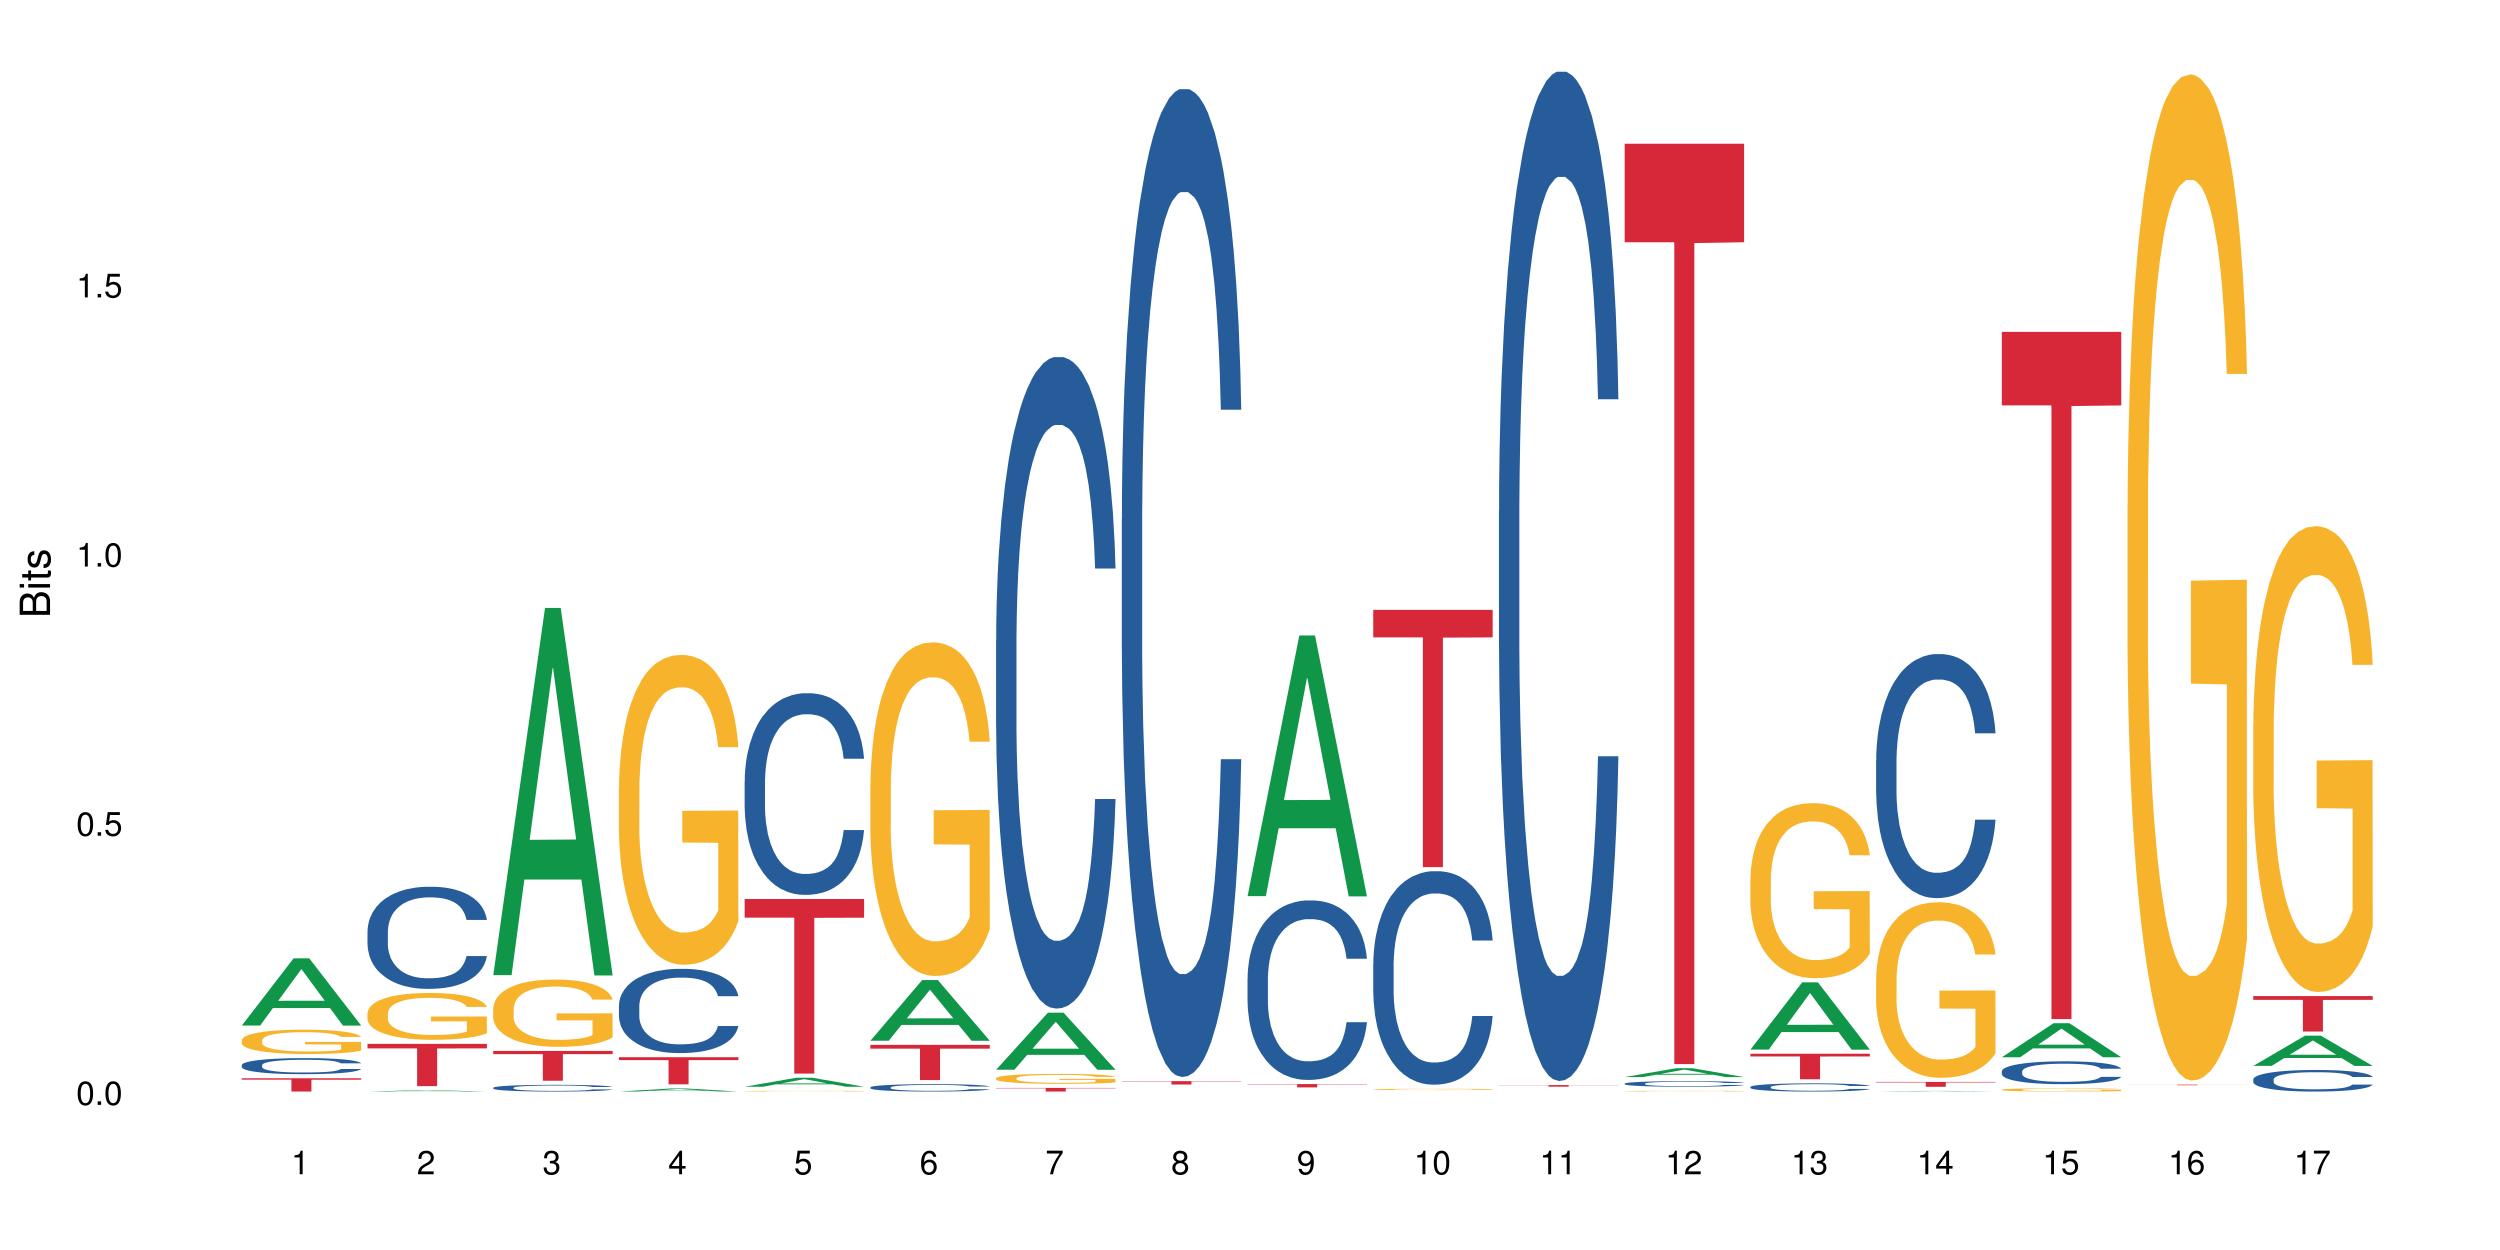 <?xml version="1.0" encoding="UTF-8"?>
<svg xmlns="http://www.w3.org/2000/svg" xmlns:xlink="http://www.w3.org/1999/xlink" width="720pt" height="360pt" viewBox="0 0 720 360" version="1.1">
<defs>
<g>
<symbol overflow="visible" id="glyph0-0">
<path style="stroke:none;" d=""/>
</symbol>
<symbol overflow="visible" id="glyph0-1">
<path style="stroke:none;" d="M 2.641 -6.797 C 2 -6.797 1.422 -6.531 1.078 -6.047 C 0.641 -5.453 0.406 -4.547 0.406 -3.297 C 0.406 -1 1.188 0.219 2.641 0.219 C 4.078 0.219 4.859 -1 4.859 -3.234 C 4.859 -4.562 4.656 -5.438 4.203 -6.047 C 3.844 -6.531 3.281 -6.797 2.641 -6.797 Z M 2.641 -6.047 C 3.547 -6.047 4 -5.125 4 -3.312 C 4 -1.375 3.562 -0.484 2.625 -0.484 C 1.734 -0.484 1.281 -1.422 1.281 -3.281 C 1.281 -5.141 1.734 -6.047 2.641 -6.047 Z M 2.641 -6.047 "/>
</symbol>
<symbol overflow="visible" id="glyph0-2">
<path style="stroke:none;" d="M 1.828 -1 L 0.828 -1 L 0.828 0 L 1.828 0 Z M 1.828 -1 "/>
</symbol>
<symbol overflow="visible" id="glyph0-3">
<path style="stroke:none;" d="M 4.562 -6.797 L 1.062 -6.797 L 0.547 -3.094 L 1.328 -3.094 C 1.719 -3.562 2.047 -3.734 2.578 -3.734 C 3.484 -3.734 4.062 -3.109 4.062 -2.094 C 4.062 -1.125 3.484 -0.531 2.578 -0.531 C 1.828 -0.531 1.375 -0.906 1.188 -1.672 L 0.328 -1.672 C 0.453 -1.109 0.547 -0.844 0.75 -0.594 C 1.125 -0.078 1.828 0.219 2.594 0.219 C 3.969 0.219 4.922 -0.781 4.922 -2.219 C 4.922 -3.562 4.031 -4.484 2.719 -4.484 C 2.25 -4.484 1.859 -4.359 1.469 -4.062 L 1.734 -5.969 L 4.562 -5.969 Z M 4.562 -6.797 "/>
</symbol>
<symbol overflow="visible" id="glyph0-4">
<path style="stroke:none;" d="M 2.484 -4.844 L 2.484 0 L 3.328 0 L 3.328 -6.797 L 2.766 -6.797 C 2.469 -5.75 2.281 -5.609 0.984 -5.453 L 0.984 -4.844 Z M 2.484 -4.844 "/>
</symbol>
<symbol overflow="visible" id="glyph0-5">
<path style="stroke:none;" d="M 4.859 -0.828 L 1.281 -0.828 C 1.359 -1.391 1.672 -1.75 2.5 -2.234 L 3.469 -2.75 C 4.406 -3.266 4.906 -3.969 4.906 -4.812 C 4.906 -5.375 4.672 -5.906 4.266 -6.266 C 3.859 -6.625 3.375 -6.797 2.719 -6.797 C 1.859 -6.797 1.219 -6.5 0.844 -5.922 C 0.609 -5.562 0.5 -5.125 0.484 -4.438 L 1.328 -4.438 C 1.359 -4.906 1.406 -5.188 1.531 -5.406 C 1.75 -5.812 2.188 -6.062 2.703 -6.062 C 3.469 -6.062 4.031 -5.516 4.031 -4.781 C 4.031 -4.25 3.719 -3.797 3.125 -3.438 L 2.234 -2.938 C 0.812 -2.141 0.406 -1.5 0.328 0 L 4.859 0 Z M 4.859 -0.828 "/>
</symbol>
<symbol overflow="visible" id="glyph0-6">
<path style="stroke:none;" d="M 2.125 -3.125 L 2.578 -3.125 C 3.516 -3.125 3.984 -2.703 3.984 -1.891 C 3.984 -1.031 3.469 -0.531 2.578 -0.531 C 1.656 -0.531 1.203 -0.984 1.156 -1.969 L 0.312 -1.969 C 0.344 -1.422 0.438 -1.078 0.609 -0.766 C 0.953 -0.109 1.625 0.219 2.547 0.219 C 3.953 0.219 4.859 -0.609 4.859 -1.906 C 4.859 -2.766 4.516 -3.25 3.703 -3.516 C 4.344 -3.766 4.656 -4.25 4.656 -4.938 C 4.656 -6.109 3.875 -6.797 2.578 -6.797 C 1.203 -6.797 0.484 -6.047 0.453 -4.609 L 1.297 -4.609 C 1.312 -5.016 1.344 -5.25 1.453 -5.453 C 1.641 -5.828 2.062 -6.062 2.594 -6.062 C 3.344 -6.062 3.797 -5.625 3.797 -4.906 C 3.797 -4.422 3.609 -4.141 3.25 -3.984 C 3.016 -3.891 2.719 -3.844 2.125 -3.844 Z M 2.125 -3.125 "/>
</symbol>
<symbol overflow="visible" id="glyph0-7">
<path style="stroke:none;" d="M 3.141 -1.625 L 3.141 0 L 3.984 0 L 3.984 -1.625 L 4.984 -1.625 L 4.984 -2.391 L 3.984 -2.391 L 3.984 -6.797 L 3.359 -6.797 L 0.266 -2.516 L 0.266 -1.625 Z M 3.141 -2.391 L 1 -2.391 L 3.141 -5.359 Z M 3.141 -2.391 "/>
</symbol>
<symbol overflow="visible" id="glyph0-8">
<path style="stroke:none;" d="M 4.781 -5.031 C 4.609 -6.141 3.891 -6.797 2.844 -6.797 C 2.094 -6.797 1.422 -6.438 1.031 -5.828 C 0.609 -5.172 0.406 -4.344 0.406 -3.094 C 0.406 -1.953 0.578 -1.234 0.984 -0.625 C 1.359 -0.078 1.953 0.219 2.703 0.219 C 3.984 0.219 4.922 -0.734 4.922 -2.078 C 4.922 -3.344 4.062 -4.234 2.844 -4.234 C 2.172 -4.234 1.641 -3.969 1.281 -3.469 C 1.281 -5.125 1.828 -6.047 2.797 -6.047 C 3.391 -6.047 3.797 -5.672 3.938 -5.031 Z M 2.734 -3.484 C 3.547 -3.484 4.062 -2.922 4.062 -2 C 4.062 -1.156 3.484 -0.531 2.703 -0.531 C 1.922 -0.531 1.328 -1.188 1.328 -2.047 C 1.328 -2.891 1.906 -3.484 2.734 -3.484 Z M 2.734 -3.484 "/>
</symbol>
<symbol overflow="visible" id="glyph0-9">
<path style="stroke:none;" d="M 4.984 -6.797 L 0.438 -6.797 L 0.438 -5.969 L 4.109 -5.969 C 2.5 -3.656 1.828 -2.234 1.328 0 L 2.219 0 C 2.594 -2.172 3.453 -4.047 4.984 -6.094 Z M 4.984 -6.797 "/>
</symbol>
<symbol overflow="visible" id="glyph0-10">
<path style="stroke:none;" d="M 3.75 -3.578 C 4.453 -4 4.688 -4.344 4.688 -4.984 C 4.688 -6.047 3.844 -6.797 2.641 -6.797 C 1.438 -6.797 0.594 -6.047 0.594 -4.984 C 0.594 -4.359 0.828 -4.016 1.516 -3.578 C 0.734 -3.203 0.359 -2.641 0.359 -1.891 C 0.359 -0.641 1.297 0.219 2.641 0.219 C 3.984 0.219 4.922 -0.641 4.922 -1.875 C 4.922 -2.641 4.531 -3.203 3.75 -3.578 Z M 2.641 -6.047 C 3.359 -6.047 3.812 -5.625 3.812 -4.969 C 3.812 -4.344 3.344 -3.922 2.641 -3.922 C 1.922 -3.922 1.453 -4.344 1.453 -4.984 C 1.453 -5.625 1.922 -6.047 2.641 -6.047 Z M 2.641 -3.203 C 3.484 -3.203 4.062 -2.672 4.062 -1.875 C 4.062 -1.062 3.484 -0.531 2.625 -0.531 C 1.797 -0.531 1.219 -1.078 1.219 -1.875 C 1.219 -2.672 1.797 -3.203 2.641 -3.203 Z M 2.641 -3.203 "/>
</symbol>
<symbol overflow="visible" id="glyph0-11">
<path style="stroke:none;" d="M 0.516 -1.547 C 0.672 -0.438 1.406 0.219 2.438 0.219 C 3.188 0.219 3.859 -0.141 4.266 -0.75 C 4.688 -1.406 4.891 -2.25 4.891 -3.484 C 4.891 -4.625 4.703 -5.359 4.312 -5.953 C 3.938 -6.5 3.344 -6.797 2.594 -6.797 C 1.297 -6.797 0.359 -5.844 0.359 -4.516 C 0.359 -3.25 1.234 -2.344 2.453 -2.344 C 3.094 -2.344 3.562 -2.578 4.016 -3.109 C 4 -1.453 3.469 -0.531 2.5 -0.531 C 1.906 -0.531 1.484 -0.906 1.359 -1.547 Z M 2.578 -6.062 C 3.375 -6.062 3.969 -5.406 3.969 -4.531 C 3.969 -3.688 3.375 -3.094 2.547 -3.094 C 1.734 -3.094 1.234 -3.672 1.234 -4.578 C 1.234 -5.438 1.797 -6.062 2.578 -6.062 Z M 2.578 -6.062 "/>
</symbol>
<symbol overflow="visible" id="glyph1-0">
<path style="stroke:none;" d=""/>
</symbol>
<symbol overflow="visible" id="glyph1-1">
<path style="stroke:none;" d="M 0 -0.953 L 0 -4.891 C 0 -5.719 -0.234 -6.344 -0.734 -6.797 C -1.188 -7.234 -1.812 -7.469 -2.5 -7.469 C -3.547 -7.469 -4.188 -7 -4.625 -5.875 C -4.984 -6.672 -5.641 -7.094 -6.531 -7.094 C -7.156 -7.094 -7.734 -6.859 -8.141 -6.391 C -8.562 -5.938 -8.75 -5.344 -8.75 -4.5 L -8.75 -0.953 Z M -4.984 -2.062 L -7.766 -2.062 L -7.766 -4.219 C -7.766 -4.844 -7.688 -5.203 -7.453 -5.5 C -7.219 -5.812 -6.859 -5.969 -6.375 -5.969 C -5.906 -5.969 -5.531 -5.812 -5.297 -5.5 C -5.062 -5.203 -4.984 -4.844 -4.984 -4.219 Z M -0.984 -2.062 L -4 -2.062 L -4 -4.781 C -4 -5.328 -3.859 -5.688 -3.578 -5.953 C -3.297 -6.219 -2.922 -6.359 -2.484 -6.359 C -2.062 -6.359 -1.688 -6.219 -1.406 -5.953 C -1.109 -5.688 -0.984 -5.328 -0.984 -4.781 Z M -0.984 -2.062 "/>
</symbol>
<symbol overflow="visible" id="glyph1-2">
<path style="stroke:none;" d="M -6.281 -1.797 L -6.281 -0.797 L 0 -0.797 L 0 -1.797 Z M -8.75 -1.797 L -8.75 -0.797 L -7.484 -0.797 L -7.484 -1.797 Z M -8.75 -1.797 "/>
</symbol>
<symbol overflow="visible" id="glyph1-3">
<path style="stroke:none;" d="M -6.281 -3.047 L -6.281 -2.016 L -8.016 -2.016 L -8.016 -1.016 L -6.281 -1.016 L -6.281 -0.172 L -5.469 -0.172 L -5.469 -1.016 L -0.719 -1.016 C -0.078 -1.016 0.281 -1.453 0.281 -2.234 C 0.281 -2.469 0.25 -2.719 0.188 -3.047 L -0.641 -3.047 C -0.609 -2.922 -0.594 -2.766 -0.594 -2.562 C -0.594 -2.141 -0.719 -2.016 -1.156 -2.016 L -5.469 -2.016 L -5.469 -3.047 Z M -6.281 -3.047 "/>
</symbol>
<symbol overflow="visible" id="glyph1-4">
<path style="stroke:none;" d="M -4.531 -5.25 C -5.766 -5.25 -6.469 -4.422 -6.469 -2.969 C -6.469 -1.516 -5.719 -0.562 -4.547 -0.562 C -3.562 -0.562 -3.094 -1.062 -2.734 -2.562 L -2.516 -3.484 C -2.344 -4.188 -2.094 -4.469 -1.625 -4.469 C -1.047 -4.469 -0.641 -3.875 -0.641 -3 C -0.641 -2.453 -0.797 -2 -1.062 -1.75 C -1.25 -1.594 -1.422 -1.531 -1.875 -1.469 L -1.875 -0.406 C -0.422 -0.453 0.281 -1.266 0.281 -2.922 C 0.281 -4.5 -0.5 -5.516 -1.719 -5.516 C -2.656 -5.516 -3.172 -4.984 -3.469 -3.734 L -3.703 -2.766 C -3.891 -1.953 -4.156 -1.609 -4.594 -1.609 C -5.172 -1.609 -5.547 -2.125 -5.547 -2.938 C -5.547 -3.75 -5.203 -4.172 -4.531 -4.203 Z M -4.531 -5.25 "/>
</symbol>
</g>
</defs>
<g id="surface22350">
<rect x="0" y="0" width="720" height="360" style="fill:rgb(100%,100%,100%);fill-opacity:1;stroke:none;"/>
<path style=" stroke:none;fill-rule:nonzero;fill:rgb(6.275%,58.824%,28.235%);fill-opacity:1;" d="M 69.629 295.355 L 69.668 295.336 L 84.551 276 L 89.07 276 L 104.027 295.375 L 98.77 295.375 L 95.023 290.316 L 78.598 290.316 L 74.922 295.355 L 69.629 295.355 L 80.176 288.223 L 93.516 288.207 L 86.863 279.164 L 86.789 279.148 L 86.719 279.203 L 80.141 288.207 L 80.176 288.223 Z M 69.629 295.355 "/>
<path style=" stroke:none;fill-rule:nonzero;fill:rgb(14.51%,36.078%,60%);fill-opacity:1;" d="M 69.629 306.75 L 69.672 306.746 L 69.672 306.645 L 69.797 306.484 L 70.09 306.281 L 70.383 306.141 L 71.141 305.891 L 72.188 305.648 L 73.277 305.465 L 74.074 305.355 L 74.789 305.27 L 76.426 305.113 L 77.473 305.031 L 78.605 304.961 L 79.992 304.891 L 80.996 304.848 L 83.262 304.777 L 84.941 304.75 L 86.242 304.738 L 89.051 304.738 L 90.73 304.754 L 91.945 304.773 L 93.289 304.809 L 94.422 304.848 L 96.391 304.941 L 98.152 305.059 L 98.949 305.125 L 100.207 305.258 L 101.172 305.383 L 101.844 305.492 L 102.602 305.648 L 103.27 305.84 L 103.773 306.055 L 104.027 306.238 L 98.152 306.238 L 97.859 306.07 L 97.523 305.938 L 96.895 305.766 L 96.266 305.641 L 95.387 305.52 L 94.586 305.438 L 93.496 305.359 L 92.531 305.309 L 91.527 305.27 L 90.562 305.246 L 88.715 305.219 L 86.574 305.219 L 85.777 305.227 L 84.145 305.262 L 83.262 305.289 L 82.004 305.352 L 81.121 305.406 L 80.074 305.488 L 79.359 305.562 L 78.48 305.672 L 77.852 305.77 L 77.137 305.906 L 76.719 306.016 L 76.34 306.133 L 76.004 306.273 L 75.754 306.418 L 75.586 306.574 L 75.5 306.727 L 75.5 307.383 L 75.586 307.535 L 75.797 307.715 L 76.34 307.973 L 77.137 308.195 L 78.062 308.375 L 78.941 308.5 L 79.445 308.559 L 80.117 308.625 L 81.164 308.711 L 82.676 308.797 L 83.555 308.828 L 84.898 308.863 L 86.281 308.879 L 88.129 308.879 L 89.766 308.863 L 90.855 308.844 L 91.988 308.809 L 93.539 308.738 L 94.504 308.668 L 95.344 308.59 L 95.973 308.508 L 96.391 308.441 L 97.02 308.309 L 97.523 308.164 L 97.902 308.02 L 98.152 307.875 L 104.027 307.875 L 103.773 308.043 L 103.398 308.207 L 103.02 308.332 L 102.434 308.48 L 101.762 308.609 L 100.797 308.758 L 100 308.855 L 98.949 308.961 L 97.984 309.043 L 96.938 309.113 L 95.387 309.199 L 94.379 309.238 L 93.289 309.277 L 91.988 309.312 L 90.352 309.34 L 88.59 309.359 L 86.953 309.363 L 85.191 309.355 L 83.891 309.336 L 82.172 309.301 L 80.031 309.223 L 78.48 309.145 L 77.266 309.062 L 76.215 308.977 L 75.039 308.863 L 73.531 308.676 L 72.609 308.535 L 71.977 308.414 L 71.266 308.25 L 70.762 308.102 L 70.176 307.867 L 69.754 307.566 L 69.629 307.332 Z M 69.629 306.75 "/>
<path style=" stroke:none;fill-rule:nonzero;fill:rgb(96.863%,70.196%,16.863%);fill-opacity:1;" d="M 69.629 299.555 L 69.672 299.547 L 69.672 299.418 L 69.84 299.133 L 70.258 298.734 L 70.805 298.406 L 71.391 298.152 L 71.77 298.02 L 72.398 297.824 L 72.941 297.684 L 74.328 297.398 L 76.09 297.129 L 77.055 297.012 L 78.145 296.906 L 79.695 296.785 L 80.41 296.738 L 82.59 296.637 L 85.066 296.57 L 87.793 296.555 L 89.051 296.559 L 90.77 296.586 L 93.121 296.656 L 94.461 296.719 L 95.512 296.785 L 96.602 296.867 L 97.945 296.996 L 99.203 297.148 L 100.207 297.301 L 101.215 297.492 L 102.055 297.699 L 102.766 297.922 L 103.398 298.191 L 103.773 298.414 L 104.027 298.637 L 98.195 298.637 L 97.859 298.414 L 97.48 298.242 L 96.852 298.031 L 96.223 297.879 L 95.594 297.754 L 94.422 297.59 L 93.414 297.488 L 92.156 297.398 L 90.938 297.34 L 89.555 297.301 L 88.715 297.289 L 86.492 297.289 L 84.48 297.332 L 83.305 297.383 L 82.465 297.438 L 81.289 297.531 L 80.578 297.609 L 80.156 297.66 L 78.898 297.859 L 78.062 298.035 L 77.598 298.16 L 77.012 298.352 L 76.594 298.523 L 76.133 298.777 L 75.879 298.973 L 75.543 299.406 L 75.5 300.559 L 75.629 300.801 L 75.879 301.062 L 76.215 301.293 L 76.719 301.535 L 77.223 301.723 L 78.102 301.973 L 78.859 302.137 L 79.445 302.246 L 80.578 302.418 L 81.039 302.477 L 82.129 302.59 L 83.262 302.68 L 84.645 302.758 L 85.695 302.797 L 87.371 302.828 L 89.512 302.828 L 92.027 302.789 L 93.625 302.738 L 94.715 302.688 L 95.426 302.641 L 96.309 302.57 L 96.938 302.508 L 97.523 302.438 L 98.238 302.328 L 98.238 300.801 L 87.875 300.793 L 87.875 300.078 L 103.984 300.07 L 104.027 302.57 L 103.145 302.746 L 102.055 302.91 L 101.004 303.039 L 99.914 303.148 L 98.363 303.27 L 97.105 303.348 L 95.176 303.438 L 93.414 303.492 L 91.566 303.531 L 89.934 303.551 L 88.004 303.559 L 86.281 303.543 L 84.438 303.508 L 82.969 303.453 L 81.625 303.391 L 80.285 303.309 L 78.605 303.172 L 77.516 303.066 L 76.383 302.93 L 75.25 302.77 L 74.242 302.598 L 73.574 302.465 L 72.902 302.309 L 72.188 302.117 L 71.516 301.902 L 71.012 301.703 L 70.551 301.477 L 70.215 301.266 L 69.883 300.98 L 69.715 300.75 L 69.629 300.551 Z M 69.629 299.555 "/>
<path style=" stroke:none;fill-rule:nonzero;fill:rgb(83.922%,15.686%,22.353%);fill-opacity:1;" d="M 69.629 310.543 L 104.027 310.543 L 104.027 310.953 L 89.691 310.957 L 89.691 314.371 L 83.922 314.371 L 83.922 310.961 L 83.84 310.953 L 69.629 310.953 Z M 69.629 310.543 "/>
<path style=" stroke:none;fill-rule:nonzero;fill:rgb(6.275%,58.824%,28.235%);fill-opacity:1;" d="M 105.836 314.371 L 105.871 314.371 L 120.758 313.977 L 125.277 313.977 L 140.234 314.371 L 134.977 314.371 L 131.23 314.266 L 114.805 314.266 L 111.129 314.371 L 105.836 314.371 L 116.383 314.227 L 129.723 314.223 L 123.07 314.039 L 122.926 314.039 L 116.348 314.223 L 116.383 314.227 Z M 105.836 314.371 "/>
<path style=" stroke:none;fill-rule:nonzero;fill:rgb(14.51%,36.078%,60%);fill-opacity:1;" d="M 105.836 268.188 L 105.879 268.16 L 105.879 267.516 L 106.004 266.496 L 106.297 265.207 L 106.59 264.316 L 107.348 262.73 L 108.395 261.199 L 109.484 260.02 L 110.281 259.32 L 110.996 258.781 L 112.633 257.785 L 113.68 257.277 L 114.812 256.82 L 116.195 256.363 L 117.203 256.094 L 119.469 255.664 L 121.148 255.477 L 122.449 255.395 L 125.258 255.395 L 126.938 255.504 L 128.152 255.637 L 129.496 255.852 L 130.629 256.094 L 132.598 256.684 L 134.359 257.438 L 135.156 257.867 L 136.414 258.699 L 137.379 259.508 L 138.051 260.207 L 138.809 261.199 L 139.477 262.41 L 139.98 263.781 L 140.234 264.938 L 134.359 264.938 L 134.066 263.859 L 133.73 263.027 L 133.102 261.926 L 132.473 261.148 L 131.59 260.367 L 130.793 259.855 L 129.703 259.348 L 128.738 259.023 L 127.734 258.781 L 126.77 258.621 L 124.922 258.457 L 122.781 258.457 L 121.984 258.512 L 120.352 258.727 L 119.469 258.914 L 118.211 259.293 L 117.328 259.641 L 116.281 260.18 L 115.566 260.637 L 114.688 261.336 L 114.059 261.953 L 113.344 262.84 L 112.926 263.512 L 112.547 264.266 L 112.211 265.152 L 111.961 266.094 L 111.793 267.086 L 111.707 268.055 L 111.707 272.219 L 111.793 273.188 L 112.004 274.316 L 112.547 275.957 L 113.344 277.379 L 114.27 278.508 L 115.148 279.316 L 115.652 279.691 L 116.324 280.121 L 117.371 280.66 L 118.883 281.199 L 119.762 281.414 L 121.105 281.629 L 122.488 281.734 L 124.336 281.734 L 125.973 281.629 L 127.062 281.492 L 128.195 281.277 L 129.746 280.82 L 130.711 280.391 L 131.551 279.879 L 132.18 279.371 L 132.598 278.941 L 133.227 278.105 L 133.73 277.191 L 134.109 276.25 L 134.359 275.34 L 140.234 275.34 L 139.98 276.414 L 139.605 277.461 L 139.227 278.242 L 138.641 279.18 L 137.969 280.016 L 137.004 280.957 L 136.207 281.574 L 135.156 282.246 L 134.191 282.758 L 133.145 283.215 L 131.59 283.75 L 130.586 284.02 L 129.496 284.262 L 128.195 284.477 L 126.559 284.664 L 124.797 284.773 L 123.16 284.801 L 121.398 284.746 L 120.098 284.637 L 118.379 284.395 L 116.238 283.91 L 114.688 283.402 L 113.469 282.891 L 112.422 282.352 L 111.246 281.629 L 109.738 280.445 L 108.816 279.531 L 108.184 278.777 L 107.473 277.73 L 106.969 276.789 L 106.383 275.285 L 105.961 273.375 L 105.836 271.898 Z M 105.836 268.188 "/>
<path style=" stroke:none;fill-rule:nonzero;fill:rgb(96.863%,70.196%,16.863%);fill-opacity:1;" d="M 105.836 291.754 L 105.879 291.742 L 105.879 291.496 L 106.047 290.941 L 106.465 290.176 L 107.012 289.551 L 107.598 289.055 L 107.977 288.797 L 108.605 288.43 L 109.148 288.156 L 110.535 287.605 L 112.297 287.086 L 113.262 286.863 L 114.352 286.656 L 115.902 286.422 L 116.617 286.336 L 118.797 286.137 L 121.273 286.016 L 124 285.977 L 125.258 285.992 L 126.977 286.039 L 129.328 286.176 L 130.668 286.297 L 131.719 286.422 L 132.809 286.582 L 134.152 286.828 L 135.41 287.125 L 136.414 287.418 L 137.422 287.789 L 138.262 288.184 L 138.973 288.613 L 139.605 289.129 L 139.98 289.562 L 140.234 289.992 L 134.402 289.992 L 134.066 289.562 L 133.688 289.23 L 133.059 288.824 L 132.43 288.527 L 131.801 288.293 L 130.629 287.973 L 129.621 287.777 L 128.363 287.605 L 127.145 287.492 L 125.762 287.418 L 124.922 287.395 L 122.699 287.395 L 120.688 287.48 L 119.512 287.578 L 118.672 287.676 L 117.496 287.863 L 116.785 288.012 L 116.363 288.109 L 115.105 288.488 L 114.27 288.836 L 113.805 289.07 L 113.219 289.438 L 112.801 289.77 L 112.34 290.262 L 112.086 290.633 L 111.75 291.469 L 111.707 293.688 L 111.836 294.152 L 112.086 294.66 L 112.422 295.102 L 112.926 295.57 L 113.43 295.926 L 114.309 296.406 L 115.066 296.727 L 115.652 296.938 L 116.785 297.27 L 117.246 297.379 L 118.336 297.602 L 119.469 297.773 L 120.852 297.922 L 121.902 297.996 L 123.578 298.059 L 125.719 298.059 L 128.234 297.984 L 129.828 297.883 L 130.922 297.785 L 131.633 297.699 L 132.516 297.566 L 133.145 297.441 L 133.73 297.305 L 134.445 297.098 L 134.445 294.152 L 124.082 294.141 L 124.082 292.762 L 140.191 292.75 L 140.234 297.566 L 139.352 297.898 L 138.262 298.219 L 137.211 298.465 L 136.121 298.672 L 134.57 298.906 L 133.312 299.055 L 131.383 299.227 L 129.621 299.336 L 127.773 299.41 L 126.137 299.449 L 124.211 299.461 L 122.488 299.438 L 120.645 299.363 L 119.176 299.266 L 117.832 299.141 L 116.492 298.98 L 114.812 298.723 L 113.723 298.512 L 112.59 298.254 L 111.457 297.945 L 110.449 297.613 L 109.781 297.355 L 109.109 297.059 L 108.395 296.691 L 107.723 296.273 L 107.219 295.891 L 106.758 295.461 L 106.422 295.055 L 106.09 294.5 L 105.922 294.055 L 105.836 293.672 Z M 105.836 291.754 "/>
<path style=" stroke:none;fill-rule:nonzero;fill:rgb(83.922%,15.686%,22.353%);fill-opacity:1;" d="M 105.836 300.641 L 140.234 300.641 L 140.234 301.941 L 125.898 301.953 L 125.898 312.797 L 120.129 312.797 L 120.129 301.965 L 120.047 301.941 L 105.836 301.941 Z M 105.836 300.641 "/>
<path style=" stroke:none;fill-rule:nonzero;fill:rgb(6.275%,58.824%,28.235%);fill-opacity:1;" d="M 142.043 280.836 L 142.078 280.738 L 156.965 175.078 L 161.484 175.078 L 176.441 280.938 L 171.184 280.938 L 167.438 253.305 L 151.012 253.305 L 147.336 280.836 L 142.043 280.836 L 152.59 241.875 L 165.93 241.773 L 159.277 192.375 L 159.203 192.273 L 159.133 192.574 L 152.555 241.773 L 152.59 241.875 Z M 142.043 280.836 "/>
<path style=" stroke:none;fill-rule:nonzero;fill:rgb(14.51%,36.078%,60%);fill-opacity:1;" d="M 142.043 313.273 L 142.086 313.273 L 142.086 313.23 L 142.211 313.164 L 142.504 313.078 L 142.797 313.02 L 143.555 312.914 L 144.602 312.812 L 145.691 312.734 L 146.488 312.688 L 147.203 312.652 L 148.84 312.586 L 149.887 312.555 L 151.02 312.523 L 152.402 312.492 L 153.41 312.477 L 155.676 312.449 L 157.355 312.434 L 158.652 312.43 L 161.465 312.43 L 163.145 312.438 L 164.359 312.445 L 165.703 312.461 L 166.832 312.477 L 168.805 312.516 L 170.566 312.566 L 171.363 312.594 L 172.621 312.648 L 173.586 312.699 L 174.258 312.746 L 175.012 312.812 L 175.684 312.895 L 176.188 312.984 L 176.441 313.059 L 170.566 313.059 L 170.273 312.988 L 169.938 312.934 L 169.309 312.859 L 168.68 312.809 L 167.797 312.758 L 167 312.723 L 165.91 312.691 L 164.945 312.668 L 163.941 312.652 L 162.977 312.641 L 161.129 312.633 L 158.988 312.633 L 158.191 312.637 L 156.559 312.648 L 155.676 312.66 L 154.418 312.688 L 153.535 312.711 L 152.488 312.746 L 151.773 312.777 L 150.895 312.82 L 150.266 312.863 L 149.551 312.922 L 149.133 312.965 L 148.754 313.016 L 148.418 313.074 L 148.168 313.137 L 148 313.203 L 147.914 313.266 L 147.914 313.539 L 148 313.605 L 148.211 313.68 L 148.754 313.785 L 149.551 313.883 L 150.473 313.957 L 151.355 314.008 L 151.859 314.035 L 152.531 314.062 L 153.578 314.098 L 155.09 314.133 L 155.969 314.148 L 157.312 314.16 L 158.695 314.168 L 160.543 314.168 L 162.18 314.16 L 163.27 314.152 L 164.402 314.137 L 165.953 314.109 L 166.918 314.078 L 167.758 314.047 L 168.387 314.012 L 168.805 313.984 L 169.434 313.93 L 169.938 313.867 L 170.316 313.805 L 170.566 313.746 L 176.441 313.746 L 176.188 313.816 L 175.812 313.887 L 175.434 313.938 L 174.848 314 L 174.176 314.055 L 173.211 314.117 L 172.414 314.156 L 171.363 314.203 L 170.398 314.234 L 169.352 314.266 L 167.797 314.301 L 166.793 314.32 L 165.703 314.336 L 164.402 314.348 L 162.766 314.363 L 161.004 314.367 L 159.367 314.371 L 157.605 314.367 L 156.305 314.359 L 154.586 314.344 L 152.445 314.312 L 150.895 314.277 L 149.676 314.246 L 148.629 314.211 L 147.453 314.16 L 145.945 314.082 L 145.02 314.023 L 144.391 313.973 L 143.68 313.902 L 143.176 313.844 L 142.59 313.742 L 142.168 313.617 L 142.043 313.52 Z M 142.043 313.273 "/>
<path style=" stroke:none;fill-rule:nonzero;fill:rgb(96.863%,70.196%,16.863%);fill-opacity:1;" d="M 142.043 290.414 L 142.086 290.395 L 142.086 290.039 L 142.254 289.246 L 142.672 288.148 L 143.219 287.246 L 143.805 286.539 L 144.184 286.168 L 144.812 285.637 L 145.355 285.246 L 146.742 284.449 L 148.504 283.707 L 149.469 283.391 L 150.559 283.09 L 152.109 282.754 L 152.824 282.629 L 155.004 282.344 L 157.48 282.168 L 160.207 282.117 L 161.465 282.133 L 163.184 282.203 L 165.535 282.398 L 166.875 282.574 L 167.926 282.754 L 169.016 282.98 L 170.359 283.336 L 171.617 283.762 L 172.621 284.184 L 173.629 284.715 L 174.469 285.281 L 175.18 285.902 L 175.812 286.645 L 176.188 287.262 L 176.441 287.883 L 170.609 287.883 L 170.273 287.262 L 169.895 286.785 L 169.266 286.203 L 168.637 285.777 L 168.008 285.441 L 166.832 284.98 L 165.828 284.699 L 164.57 284.449 L 163.352 284.293 L 161.969 284.184 L 161.129 284.148 L 158.906 284.148 L 156.891 284.273 L 155.719 284.414 L 154.879 284.559 L 153.703 284.82 L 152.992 285.035 L 152.57 285.176 L 151.312 285.723 L 150.473 286.219 L 150.012 286.555 L 149.426 287.086 L 149.008 287.562 L 148.547 288.273 L 148.293 288.801 L 147.957 290.004 L 147.914 293.191 L 148.043 293.863 L 148.293 294.586 L 148.629 295.223 L 149.133 295.898 L 149.637 296.41 L 150.516 297.102 L 151.273 297.559 L 151.859 297.859 L 152.992 298.34 L 153.453 298.496 L 154.543 298.816 L 155.676 299.062 L 157.059 299.277 L 158.109 299.383 L 159.785 299.469 L 161.926 299.469 L 164.441 299.363 L 166.035 299.223 L 167.129 299.082 L 167.84 298.957 L 168.723 298.762 L 169.352 298.586 L 169.938 298.391 L 170.652 298.09 L 170.652 293.863 L 160.289 293.844 L 160.289 291.863 L 176.398 291.844 L 176.441 298.762 L 175.559 299.242 L 174.469 299.699 L 173.418 300.055 L 172.328 300.355 L 170.777 300.691 L 169.52 300.902 L 167.59 301.152 L 165.828 301.309 L 163.98 301.418 L 162.344 301.469 L 160.418 301.488 L 158.695 301.453 L 156.852 301.344 L 155.383 301.203 L 154.039 301.027 L 152.699 300.797 L 151.02 300.426 L 149.93 300.125 L 148.797 299.754 L 147.664 299.312 L 146.656 298.832 L 145.984 298.461 L 145.316 298.039 L 144.602 297.508 L 143.93 296.906 L 143.426 296.355 L 142.965 295.738 L 142.629 295.152 L 142.293 294.359 L 142.129 293.719 L 142.043 293.172 Z M 142.043 290.414 "/>
<path style=" stroke:none;fill-rule:nonzero;fill:rgb(83.922%,15.686%,22.353%);fill-opacity:1;" d="M 142.043 302.668 L 176.441 302.668 L 176.441 303.586 L 162.105 303.594 L 162.105 311.25 L 156.336 311.25 L 156.336 303.602 L 156.254 303.586 L 142.043 303.586 Z M 142.043 302.668 "/>
<path style=" stroke:none;fill-rule:nonzero;fill:rgb(6.275%,58.824%,28.235%);fill-opacity:1;" d="M 178.25 314.371 L 178.285 314.367 L 193.172 313.477 L 197.691 313.477 L 212.648 314.371 L 207.391 314.371 L 203.645 314.137 L 187.219 314.137 L 183.543 314.371 L 178.25 314.371 L 188.797 314.039 L 202.137 314.039 L 195.484 313.621 L 195.41 313.621 L 195.34 313.625 L 188.762 314.039 L 188.797 314.039 Z M 178.25 314.371 "/>
<path style=" stroke:none;fill-rule:nonzero;fill:rgb(14.51%,36.078%,60%);fill-opacity:1;" d="M 178.25 289.586 L 178.293 289.562 L 178.293 289.031 L 178.418 288.188 L 178.711 287.125 L 179.004 286.391 L 179.762 285.086 L 180.809 283.82 L 181.898 282.844 L 182.695 282.266 L 183.41 281.824 L 185.047 281.004 L 186.094 280.582 L 187.227 280.203 L 188.609 279.828 L 189.617 279.605 L 191.883 279.25 L 193.562 279.098 L 194.859 279.031 L 197.672 279.031 L 199.348 279.117 L 200.566 279.23 L 201.91 279.406 L 203.039 279.605 L 205.012 280.094 L 206.773 280.715 L 207.57 281.07 L 208.828 281.758 L 209.793 282.422 L 210.465 283 L 211.219 283.82 L 211.891 284.816 L 212.395 285.949 L 212.648 286.902 L 206.773 286.902 L 206.48 286.016 L 206.145 285.328 L 205.516 284.418 L 204.887 283.777 L 204.004 283.133 L 203.207 282.711 L 202.117 282.289 L 201.152 282.023 L 200.148 281.824 L 199.184 281.691 L 197.336 281.559 L 195.195 281.559 L 194.398 281.602 L 192.766 281.781 L 191.883 281.934 L 190.625 282.246 L 189.742 282.535 L 188.695 282.977 L 187.98 283.355 L 187.102 283.93 L 186.473 284.441 L 185.758 285.172 L 185.34 285.727 L 184.961 286.348 L 184.625 287.078 L 184.375 287.855 L 184.207 288.676 L 184.121 289.477 L 184.121 292.914 L 184.207 293.711 L 184.418 294.641 L 184.961 295.996 L 185.758 297.172 L 186.68 298.102 L 187.562 298.766 L 188.066 299.078 L 188.738 299.434 L 189.785 299.875 L 191.297 300.32 L 192.176 300.496 L 193.52 300.676 L 194.902 300.762 L 196.75 300.762 L 198.387 300.676 L 199.477 300.562 L 200.609 300.387 L 202.16 300.008 L 203.125 299.656 L 203.965 299.234 L 204.594 298.812 L 205.012 298.457 L 205.641 297.77 L 206.145 297.016 L 206.523 296.238 L 206.773 295.484 L 212.648 295.484 L 212.395 296.371 L 212.016 297.238 L 211.641 297.879 L 211.055 298.656 L 210.383 299.344 L 209.418 300.121 L 208.621 300.629 L 207.57 301.184 L 206.605 301.605 L 205.559 301.984 L 204.004 302.426 L 203 302.648 L 201.91 302.848 L 200.609 303.027 L 198.973 303.18 L 197.211 303.27 L 195.574 303.293 L 193.812 303.246 L 192.512 303.16 L 190.793 302.957 L 188.652 302.559 L 187.102 302.137 L 185.883 301.719 L 184.836 301.273 L 183.66 300.676 L 182.152 299.699 L 181.227 298.945 L 180.598 298.324 L 179.887 297.461 L 179.383 296.684 L 178.797 295.441 L 178.375 293.867 L 178.25 292.648 Z M 178.25 289.586 "/>
<path style=" stroke:none;fill-rule:nonzero;fill:rgb(96.863%,70.196%,16.863%);fill-opacity:1;" d="M 178.25 226.828 L 178.293 226.746 L 178.293 225.117 L 178.461 221.449 L 178.879 216.398 L 179.426 212.242 L 180.012 208.98 L 180.391 207.27 L 181.02 204.824 L 181.562 203.031 L 182.949 199.363 L 184.711 195.941 L 185.676 194.473 L 186.766 193.086 L 188.316 191.539 L 189.031 190.969 L 191.211 189.664 L 193.688 188.848 L 196.414 188.605 L 197.672 188.688 L 199.391 189.012 L 201.742 189.91 L 203.082 190.723 L 204.133 191.539 L 205.223 192.598 L 206.562 194.227 L 207.824 196.184 L 208.828 198.141 L 209.836 200.586 L 210.676 203.195 L 211.387 206.047 L 212.016 209.469 L 212.395 212.32 L 212.648 215.176 L 206.816 215.176 L 206.48 212.32 L 206.102 210.121 L 205.473 207.434 L 204.844 205.477 L 204.215 203.926 L 203.039 201.809 L 202.035 200.504 L 200.777 199.363 L 199.559 198.629 L 198.176 198.141 L 197.336 197.977 L 195.113 197.977 L 193.098 198.547 L 191.926 199.199 L 191.086 199.852 L 189.91 201.074 L 189.199 202.051 L 188.777 202.703 L 187.52 205.23 L 186.68 207.512 L 186.219 209.062 L 185.633 211.508 L 185.215 213.707 L 184.754 216.969 L 184.5 219.414 L 184.164 224.953 L 184.121 239.625 L 184.25 242.723 L 184.5 246.062 L 184.836 249 L 185.34 252.094 L 185.844 254.457 L 186.723 257.637 L 187.48 259.758 L 188.066 261.141 L 189.199 263.344 L 189.66 264.074 L 190.75 265.543 L 191.883 266.684 L 193.266 267.664 L 194.316 268.152 L 195.992 268.559 L 198.133 268.559 L 200.648 268.07 L 202.242 267.418 L 203.336 266.766 L 204.047 266.195 L 204.93 265.297 L 205.559 264.484 L 206.145 263.586 L 206.859 262.203 L 206.859 242.723 L 196.496 242.641 L 196.496 233.512 L 212.605 233.43 L 212.648 265.297 L 211.766 267.5 L 210.676 269.617 L 209.625 271.25 L 208.535 272.633 L 206.984 274.184 L 205.727 275.16 L 203.797 276.301 L 202.035 277.035 L 200.188 277.523 L 198.551 277.77 L 196.621 277.852 L 194.902 277.688 L 193.059 277.199 L 191.59 276.547 L 190.246 275.73 L 188.906 274.672 L 187.227 272.961 L 186.137 271.574 L 185.004 269.863 L 183.871 267.824 L 182.863 265.625 L 182.191 263.914 L 181.523 261.957 L 180.809 259.512 L 180.137 256.742 L 179.633 254.215 L 179.172 251.363 L 178.836 248.672 L 178.5 245.004 L 178.336 242.07 L 178.25 239.543 Z M 178.25 226.828 "/>
<path style=" stroke:none;fill-rule:nonzero;fill:rgb(83.922%,15.686%,22.353%);fill-opacity:1;" d="M 178.25 304.473 L 212.648 304.473 L 212.648 305.309 L 198.312 305.316 L 198.312 312.297 L 192.543 312.297 L 192.543 305.324 L 192.461 305.309 L 178.25 305.309 Z M 178.25 304.473 "/>
<path style=" stroke:none;fill-rule:nonzero;fill:rgb(6.275%,58.824%,28.235%);fill-opacity:1;" d="M 214.457 312.973 L 214.492 312.969 L 229.379 310.383 L 233.898 310.383 L 248.855 312.973 L 243.598 312.973 L 239.852 312.297 L 223.422 312.297 L 219.75 312.973 L 214.457 312.973 L 225.004 312.016 L 238.344 312.016 L 231.691 310.805 L 231.617 310.805 L 231.547 310.812 L 224.969 312.016 L 225.004 312.016 Z M 214.457 312.973 "/>
<path style=" stroke:none;fill-rule:nonzero;fill:rgb(14.51%,36.078%,60%);fill-opacity:1;" d="M 214.457 224.934 L 214.5 224.879 L 214.5 223.605 L 214.625 221.59 L 214.918 219.043 L 215.211 217.289 L 215.969 214.16 L 217.016 211.133 L 218.105 208.797 L 218.902 207.418 L 219.617 206.355 L 221.254 204.391 L 222.301 203.383 L 223.434 202.48 L 224.816 201.578 L 225.824 201.047 L 228.09 200.199 L 229.77 199.828 L 231.066 199.668 L 233.879 199.668 L 235.555 199.879 L 236.773 200.145 L 238.117 200.57 L 239.246 201.047 L 241.219 202.215 L 242.98 203.703 L 243.777 204.551 L 245.035 206.195 L 246 207.789 L 246.672 209.168 L 247.426 211.133 L 248.098 213.523 L 248.602 216.23 L 248.855 218.512 L 242.98 218.512 L 242.688 216.387 L 242.352 214.742 L 241.723 212.566 L 241.094 211.027 L 240.211 209.488 L 239.414 208.48 L 238.324 207.473 L 237.359 206.832 L 236.352 206.355 L 235.391 206.039 L 233.543 205.719 L 231.402 205.719 L 230.605 205.824 L 228.973 206.25 L 228.09 206.621 L 226.832 207.363 L 225.949 208.055 L 224.902 209.117 L 224.188 210.02 L 223.309 211.398 L 222.68 212.621 L 221.965 214.371 L 221.547 215.699 L 221.168 217.184 L 220.832 218.934 L 220.582 220.793 L 220.414 222.758 L 220.328 224.668 L 220.328 232.895 L 220.414 234.805 L 220.625 237.035 L 221.168 240.273 L 221.965 243.086 L 222.887 245.316 L 223.77 246.906 L 224.273 247.652 L 224.945 248.5 L 225.992 249.562 L 227.504 250.621 L 228.383 251.047 L 229.727 251.473 L 231.109 251.684 L 232.957 251.684 L 234.59 251.473 L 235.684 251.207 L 236.816 250.781 L 238.367 249.879 L 239.332 249.031 L 240.172 248.023 L 240.801 247.012 L 241.219 246.164 L 241.848 244.52 L 242.352 242.715 L 242.73 240.855 L 242.98 239.051 L 248.855 239.051 L 248.602 241.176 L 248.223 243.246 L 247.848 244.785 L 247.258 246.641 L 246.59 248.289 L 245.625 250.145 L 244.828 251.367 L 243.777 252.691 L 242.812 253.703 L 241.766 254.605 L 240.211 255.664 L 239.207 256.195 L 238.117 256.672 L 236.816 257.098 L 235.18 257.469 L 233.418 257.684 L 231.781 257.734 L 230.02 257.629 L 228.719 257.418 L 227 256.938 L 224.859 255.984 L 223.309 254.977 L 222.09 253.965 L 221.043 252.906 L 219.867 251.473 L 218.359 249.137 L 217.434 247.332 L 216.805 245.848 L 216.094 243.777 L 215.59 241.918 L 215.004 238.945 L 214.582 235.176 L 214.457 232.258 Z M 214.457 224.934 "/>
<path style=" stroke:none;fill-rule:nonzero;fill:rgb(96.863%,70.196%,16.863%);fill-opacity:1;" d="M 214.457 314.246 L 214.5 314.246 L 214.5 314.242 L 214.668 314.234 L 215.086 314.219 L 215.633 314.211 L 216.219 314.203 L 216.598 314.199 L 217.227 314.191 L 217.77 314.188 L 219.156 314.18 L 220.918 314.172 L 221.883 314.168 L 222.973 314.164 L 224.523 314.16 L 225.238 314.16 L 227.418 314.156 L 229.895 314.152 L 235.598 314.152 L 237.949 314.156 L 239.289 314.156 L 240.34 314.16 L 241.43 314.164 L 242.77 314.168 L 244.031 314.172 L 245.035 314.176 L 246.043 314.184 L 246.883 314.188 L 247.594 314.195 L 248.223 314.203 L 248.602 314.211 L 248.855 314.219 L 243.023 314.219 L 242.688 314.211 L 242.309 314.207 L 241.68 314.199 L 240.422 314.191 L 239.246 314.184 L 238.242 314.184 L 236.984 314.18 L 235.766 314.176 L 229.305 314.176 L 228.133 314.18 L 227.293 314.18 L 226.117 314.184 L 225.406 314.188 L 224.984 314.188 L 223.727 314.191 L 222.887 314.199 L 222.426 314.203 L 221.84 314.207 L 221.422 314.215 L 220.957 314.223 L 220.707 314.227 L 220.371 314.242 L 220.328 314.277 L 220.457 314.285 L 220.707 314.293 L 221.043 314.301 L 221.547 314.309 L 222.051 314.312 L 222.93 314.32 L 223.684 314.328 L 224.273 314.328 L 225.406 314.336 L 225.867 314.336 L 226.957 314.34 L 228.09 314.344 L 229.473 314.348 L 236.855 314.348 L 238.449 314.344 L 240.254 314.344 L 241.137 314.34 L 241.766 314.34 L 242.352 314.336 L 243.066 314.332 L 243.066 314.285 L 232.703 314.285 L 232.703 314.262 L 248.812 314.262 L 248.855 314.34 L 247.973 314.344 L 246.883 314.352 L 245.832 314.355 L 244.742 314.359 L 243.191 314.363 L 241.934 314.363 L 240.004 314.367 L 238.242 314.367 L 236.395 314.371 L 231.109 314.371 L 229.266 314.367 L 226.453 314.367 L 225.113 314.363 L 223.434 314.359 L 222.344 314.355 L 220.078 314.348 L 219.07 314.34 L 218.398 314.336 L 217.73 314.332 L 217.016 314.324 L 216.344 314.32 L 215.84 314.312 L 215.379 314.305 L 215.043 314.301 L 214.707 314.289 L 214.539 314.285 L 214.457 314.277 Z M 214.457 314.246 "/>
<path style=" stroke:none;fill-rule:nonzero;fill:rgb(83.922%,15.686%,22.353%);fill-opacity:1;" d="M 214.457 258.914 L 248.855 258.914 L 248.855 264.297 L 234.52 264.344 L 234.52 309.203 L 228.75 309.203 L 228.75 264.391 L 228.668 264.297 L 214.457 264.297 Z M 214.457 258.914 "/>
<path style=" stroke:none;fill-rule:nonzero;fill:rgb(6.275%,58.824%,28.235%);fill-opacity:1;" d="M 250.664 299.73 L 250.699 299.711 L 265.582 282.262 L 270.105 282.262 L 285.062 299.746 L 279.805 299.746 L 276.059 295.18 L 259.629 295.18 L 255.957 299.73 L 250.664 299.73 L 261.211 293.293 L 274.551 293.277 L 267.898 285.117 L 267.824 285.102 L 267.754 285.148 L 261.176 293.277 L 261.211 293.293 Z M 250.664 299.73 "/>
<path style=" stroke:none;fill-rule:nonzero;fill:rgb(14.51%,36.078%,60%);fill-opacity:1;" d="M 250.664 313.164 L 250.707 313.164 L 250.707 313.117 L 250.832 313.043 L 251.125 312.949 L 251.418 312.883 L 252.176 312.77 L 253.223 312.656 L 254.312 312.57 L 255.109 312.52 L 255.824 312.48 L 257.461 312.41 L 258.508 312.371 L 259.641 312.34 L 261.023 312.305 L 262.031 312.285 L 264.297 312.254 L 265.977 312.242 L 267.273 312.234 L 270.086 312.234 L 271.762 312.242 L 272.98 312.254 L 274.32 312.27 L 275.453 312.285 L 277.426 312.328 L 279.188 312.383 L 279.984 312.414 L 281.242 312.477 L 282.207 312.535 L 282.879 312.586 L 283.633 312.656 L 284.305 312.746 L 284.809 312.844 L 285.062 312.93 L 279.188 312.93 L 278.895 312.852 L 278.559 312.789 L 277.93 312.711 L 277.301 312.652 L 276.418 312.598 L 275.621 312.559 L 274.531 312.523 L 273.566 312.5 L 272.559 312.48 L 271.594 312.469 L 269.75 312.457 L 267.609 312.457 L 266.812 312.461 L 265.18 312.477 L 264.297 312.492 L 263.039 312.52 L 262.156 312.543 L 261.109 312.582 L 260.395 312.617 L 259.516 312.668 L 258.887 312.711 L 258.172 312.777 L 257.754 312.824 L 257.375 312.879 L 257.039 312.945 L 256.789 313.012 L 256.621 313.086 L 256.535 313.156 L 256.535 313.457 L 256.621 313.527 L 256.832 313.609 L 257.375 313.73 L 258.172 313.832 L 259.094 313.914 L 259.977 313.973 L 260.48 314 L 261.152 314.031 L 262.199 314.07 L 263.711 314.109 L 264.59 314.125 L 265.934 314.141 L 267.316 314.148 L 269.164 314.148 L 270.797 314.141 L 271.891 314.129 L 273.023 314.113 L 274.574 314.082 L 275.539 314.051 L 276.379 314.012 L 277.008 313.977 L 277.426 313.945 L 278.055 313.883 L 278.559 313.82 L 278.938 313.75 L 279.188 313.684 L 285.062 313.684 L 284.809 313.762 L 284.43 313.836 L 284.055 313.895 L 283.465 313.961 L 282.797 314.023 L 281.832 314.09 L 281.035 314.137 L 279.984 314.184 L 279.02 314.223 L 277.973 314.254 L 276.418 314.293 L 275.414 314.312 L 274.32 314.332 L 273.023 314.348 L 271.387 314.359 L 269.625 314.367 L 267.988 314.371 L 266.227 314.367 L 264.926 314.359 L 263.207 314.34 L 261.066 314.305 L 259.516 314.27 L 258.297 314.23 L 257.25 314.191 L 256.074 314.141 L 254.566 314.055 L 253.641 313.988 L 253.012 313.934 L 252.301 313.855 L 251.797 313.789 L 251.211 313.68 L 250.789 313.543 L 250.664 313.434 Z M 250.664 313.164 "/>
<path style=" stroke:none;fill-rule:nonzero;fill:rgb(96.863%,70.196%,16.863%);fill-opacity:1;" d="M 250.664 226.152 L 250.707 226.062 L 250.707 224.309 L 250.875 220.359 L 251.293 214.922 L 251.84 210.445 L 252.426 206.934 L 252.805 205.094 L 253.434 202.461 L 253.977 200.531 L 255.363 196.582 L 257.125 192.895 L 258.09 191.316 L 259.18 189.824 L 260.73 188.156 L 261.445 187.543 L 263.625 186.141 L 266.102 185.262 L 268.828 185 L 270.086 185.086 L 271.805 185.438 L 274.156 186.402 L 275.496 187.281 L 276.547 188.156 L 277.637 189.297 L 278.977 191.055 L 280.238 193.16 L 281.242 195.266 L 282.25 197.898 L 283.09 200.707 L 283.801 203.777 L 284.43 207.461 L 284.809 210.531 L 285.062 213.605 L 279.23 213.605 L 278.895 210.531 L 278.516 208.164 L 277.887 205.27 L 277.258 203.164 L 276.629 201.496 L 275.453 199.215 L 274.449 197.809 L 273.191 196.582 L 271.973 195.793 L 270.59 195.266 L 269.75 195.09 L 267.527 195.09 L 265.512 195.703 L 264.34 196.406 L 263.5 197.109 L 262.324 198.426 L 261.613 199.477 L 261.191 200.18 L 259.934 202.898 L 259.094 205.355 L 258.633 207.023 L 258.047 209.656 L 257.629 212.023 L 257.164 215.535 L 256.914 218.168 L 256.578 224.133 L 256.535 239.926 L 256.664 243.262 L 256.914 246.859 L 257.25 250.02 L 257.754 253.352 L 258.258 255.898 L 259.137 259.32 L 259.891 261.602 L 260.48 263.094 L 261.613 265.461 L 262.074 266.25 L 263.164 267.832 L 264.297 269.059 L 265.68 270.113 L 266.73 270.637 L 268.406 271.078 L 270.547 271.078 L 273.062 270.551 L 274.656 269.848 L 275.75 269.148 L 276.461 268.531 L 277.344 267.566 L 277.973 266.691 L 278.559 265.727 L 279.273 264.234 L 279.273 243.262 L 268.91 243.176 L 268.91 233.348 L 285.02 233.258 L 285.062 267.566 L 284.18 269.938 L 283.09 272.219 L 282.039 273.973 L 280.949 275.465 L 279.398 277.133 L 278.141 278.184 L 276.211 279.414 L 274.449 280.203 L 272.602 280.73 L 270.965 280.992 L 269.035 281.082 L 267.316 280.906 L 265.473 280.379 L 264.004 279.676 L 262.66 278.801 L 261.32 277.66 L 259.641 275.816 L 258.551 274.324 L 257.418 272.48 L 256.285 270.289 L 255.277 267.918 L 254.605 266.074 L 253.938 263.969 L 253.223 261.336 L 252.551 258.355 L 252.047 255.633 L 251.586 252.562 L 251.25 249.668 L 250.914 245.719 L 250.746 242.559 L 250.664 239.84 Z M 250.664 226.152 "/>
<path style=" stroke:none;fill-rule:nonzero;fill:rgb(83.922%,15.686%,22.353%);fill-opacity:1;" d="M 250.664 300.926 L 285.062 300.926 L 285.062 302.008 L 270.727 302.02 L 270.727 311.055 L 264.957 311.055 L 264.957 302.027 L 264.875 302.008 L 250.664 302.008 Z M 250.664 300.926 "/>
<path style=" stroke:none;fill-rule:nonzero;fill:rgb(6.275%,58.824%,28.235%);fill-opacity:1;" d="M 286.871 308.078 L 286.906 308.062 L 301.789 291.656 L 306.312 291.656 L 321.27 308.094 L 316.012 308.094 L 312.266 303.801 L 295.836 303.801 L 292.164 308.078 L 286.871 308.078 L 297.418 302.027 L 310.758 302.012 L 304.105 294.34 L 304.031 294.324 L 303.961 294.371 L 297.383 302.012 L 297.418 302.027 Z M 286.871 308.078 "/>
<path style=" stroke:none;fill-rule:nonzero;fill:rgb(14.51%,36.078%,60%);fill-opacity:1;" d="M 286.871 184.484 L 286.914 184.312 L 286.914 180.199 L 287.039 173.68 L 287.332 165.449 L 287.625 159.789 L 288.383 149.672 L 289.43 139.895 L 290.52 132.348 L 291.316 127.891 L 292.031 124.461 L 293.668 118.113 L 294.715 114.855 L 295.848 111.938 L 297.23 109.023 L 298.238 107.309 L 300.504 104.566 L 302.184 103.363 L 303.48 102.852 L 306.293 102.852 L 307.969 103.535 L 309.188 104.395 L 310.527 105.766 L 311.66 107.309 L 313.633 111.082 L 315.395 115.883 L 316.191 118.629 L 317.449 123.945 L 318.414 129.09 L 319.086 133.551 L 319.84 139.895 L 320.512 147.613 L 321.016 156.359 L 321.27 163.734 L 315.395 163.734 L 315.102 156.875 L 314.766 151.559 L 314.137 144.523 L 313.508 139.551 L 312.625 134.578 L 311.828 131.32 L 310.738 128.062 L 309.773 126.004 L 308.766 124.461 L 307.801 123.43 L 305.957 122.402 L 303.816 122.402 L 303.02 122.742 L 301.383 124.117 L 300.504 125.316 L 299.246 127.719 L 298.363 129.949 L 297.316 133.379 L 296.602 136.293 L 295.723 140.754 L 295.094 144.695 L 294.379 150.355 L 293.961 154.645 L 293.582 159.445 L 293.246 165.105 L 292.996 171.109 L 292.828 177.453 L 292.742 183.629 L 292.742 210.211 L 292.828 216.387 L 293.039 223.59 L 293.582 234.051 L 294.379 243.141 L 295.301 250.344 L 296.184 255.488 L 296.688 257.891 L 297.359 260.633 L 298.406 264.062 L 299.918 267.492 L 300.797 268.867 L 302.141 270.238 L 303.523 270.922 L 305.371 270.922 L 307.004 270.238 L 308.098 269.379 L 309.23 268.008 L 310.781 265.094 L 311.746 262.348 L 312.586 259.09 L 313.215 255.832 L 313.633 253.086 L 314.262 247.77 L 314.766 241.938 L 315.145 235.938 L 315.395 230.105 L 321.27 230.105 L 321.016 236.965 L 320.637 243.652 L 320.262 248.629 L 319.672 254.629 L 319.004 259.945 L 318.039 265.949 L 317.242 269.895 L 316.191 274.184 L 315.227 277.441 L 314.18 280.355 L 312.625 283.785 L 311.621 285.5 L 310.527 287.043 L 309.23 288.418 L 307.594 289.617 L 305.832 290.305 L 304.195 290.477 L 302.434 290.133 L 301.133 289.445 L 299.414 287.902 L 297.273 284.816 L 295.723 281.555 L 294.504 278.297 L 293.457 274.867 L 292.281 270.238 L 290.773 262.691 L 289.848 256.859 L 289.219 252.059 L 288.508 245.371 L 288.004 239.367 L 287.418 229.762 L 286.996 217.586 L 286.871 208.152 Z M 286.871 184.484 "/>
<path style=" stroke:none;fill-rule:nonzero;fill:rgb(96.863%,70.196%,16.863%);fill-opacity:1;" d="M 286.871 310.504 L 286.914 310.5 L 286.914 310.445 L 287.082 310.328 L 287.5 310.168 L 288.047 310.031 L 288.633 309.93 L 289.012 309.871 L 289.641 309.793 L 290.184 309.738 L 291.57 309.617 L 293.332 309.508 L 294.297 309.461 L 295.387 309.418 L 296.938 309.367 L 297.652 309.348 L 299.832 309.305 L 302.309 309.281 L 305.035 309.273 L 306.293 309.273 L 308.012 309.285 L 310.363 309.312 L 311.703 309.34 L 312.754 309.367 L 313.844 309.402 L 315.184 309.453 L 316.445 309.516 L 317.449 309.578 L 318.457 309.656 L 319.297 309.742 L 320.008 309.832 L 320.637 309.945 L 321.016 310.035 L 321.27 310.129 L 315.438 310.129 L 315.102 310.035 L 314.723 309.965 L 314.094 309.879 L 313.465 309.816 L 312.836 309.766 L 311.66 309.695 L 310.656 309.656 L 309.398 309.617 L 308.18 309.594 L 306.797 309.578 L 305.957 309.574 L 303.734 309.574 L 301.719 309.594 L 300.547 309.613 L 299.707 309.633 L 298.531 309.672 L 297.82 309.703 L 297.398 309.727 L 296.141 309.809 L 295.301 309.879 L 294.84 309.93 L 294.254 310.008 L 293.836 310.078 L 293.371 310.184 L 293.121 310.262 L 292.785 310.441 L 292.742 310.914 L 292.871 311.012 L 293.121 311.121 L 293.457 311.215 L 293.961 311.316 L 294.465 311.391 L 295.344 311.492 L 296.098 311.562 L 296.688 311.605 L 297.82 311.676 L 298.281 311.699 L 299.371 311.746 L 300.504 311.785 L 301.887 311.816 L 302.938 311.832 L 304.613 311.844 L 306.754 311.844 L 309.27 311.828 L 310.863 311.809 L 311.957 311.785 L 312.668 311.77 L 313.551 311.738 L 314.18 311.715 L 314.766 311.684 L 315.48 311.641 L 315.48 311.012 L 305.117 311.012 L 305.117 310.719 L 321.227 310.715 L 321.27 311.738 L 320.387 311.809 L 319.297 311.879 L 318.246 311.93 L 317.156 311.977 L 315.605 312.023 L 314.348 312.055 L 312.418 312.094 L 310.656 312.117 L 308.809 312.133 L 307.172 312.141 L 305.242 312.145 L 303.523 312.137 L 301.68 312.121 L 300.211 312.102 L 298.867 312.074 L 297.527 312.039 L 295.848 311.984 L 294.758 311.941 L 293.625 311.887 L 292.492 311.82 L 291.484 311.75 L 290.812 311.695 L 290.145 311.633 L 289.43 311.555 L 288.758 311.465 L 288.254 311.383 L 287.793 311.293 L 287.457 311.203 L 287.121 311.086 L 286.953 310.992 L 286.871 310.91 Z M 286.871 310.504 "/>
<path style=" stroke:none;fill-rule:nonzero;fill:rgb(83.922%,15.686%,22.353%);fill-opacity:1;" d="M 286.871 313.324 L 321.27 313.324 L 321.27 313.434 L 306.934 313.438 L 306.934 314.371 L 301.164 314.371 L 301.164 313.438 L 301.082 313.434 L 286.871 313.434 Z M 286.871 313.324 "/>
<path style=" stroke:none;fill-rule:nonzero;fill:rgb(6.275%,58.824%,28.235%);fill-opacity:1;" d="M 323.078 313.543 L 323.113 313.543 L 337.996 313.527 L 342.52 313.527 L 357.473 313.543 L 352.219 313.543 L 348.473 313.539 L 332.043 313.539 L 328.371 313.543 L 323.078 313.543 L 333.625 313.535 L 346.965 313.535 L 340.312 313.527 L 340.164 313.527 L 333.59 313.535 L 333.625 313.535 Z M 323.078 313.543 "/>
<path style=" stroke:none;fill-rule:nonzero;fill:rgb(14.51%,36.078%,60%);fill-opacity:1;" d="M 323.078 149.469 L 323.121 149.207 L 323.121 142.969 L 323.246 133.086 L 323.539 120.602 L 323.832 112.02 L 324.59 96.676 L 325.637 81.855 L 326.727 70.41 L 327.523 63.648 L 328.238 58.449 L 329.875 48.828 L 330.922 43.887 L 332.055 39.465 L 333.438 35.043 L 334.445 32.441 L 336.711 28.281 L 338.387 26.461 L 339.688 25.68 L 342.5 25.68 L 344.176 26.723 L 345.395 28.023 L 346.734 30.102 L 347.867 32.441 L 349.84 38.164 L 351.602 45.445 L 352.398 49.605 L 353.656 57.668 L 354.621 65.469 L 355.293 72.23 L 356.047 81.855 L 356.719 93.555 L 357.223 106.82 L 357.473 118 L 351.602 118 L 351.309 107.598 L 350.973 99.539 L 350.344 88.875 L 349.715 81.332 L 348.832 73.793 L 348.035 68.852 L 346.945 63.91 L 345.98 60.789 L 344.973 58.449 L 344.008 56.887 L 342.164 55.328 L 340.023 55.328 L 339.227 55.848 L 337.59 57.93 L 336.711 59.75 L 335.453 63.391 L 334.57 66.77 L 333.523 71.973 L 332.809 76.391 L 331.93 83.152 L 331.301 89.137 L 330.586 97.719 L 330.168 104.219 L 329.789 111.5 L 329.453 120.082 L 329.203 129.184 L 329.035 138.805 L 328.949 148.168 L 328.949 188.477 L 329.035 197.84 L 329.246 208.762 L 329.789 224.625 L 330.586 238.41 L 331.508 249.332 L 332.391 257.133 L 332.895 260.773 L 333.566 264.934 L 334.613 270.137 L 336.125 275.336 L 337.004 277.418 L 338.348 279.5 L 339.73 280.539 L 341.578 280.539 L 343.211 279.5 L 344.305 278.199 L 345.438 276.117 L 346.988 271.695 L 347.953 267.535 L 348.793 262.594 L 349.422 257.652 L 349.84 253.492 L 350.469 245.43 L 350.973 236.59 L 351.352 227.488 L 351.602 218.645 L 357.473 218.645 L 357.223 229.047 L 356.844 239.188 L 356.469 246.73 L 355.879 255.832 L 355.211 263.895 L 354.246 272.996 L 353.449 278.977 L 352.398 285.48 L 351.434 290.422 L 350.387 294.84 L 348.832 300.043 L 347.828 302.645 L 346.734 304.984 L 345.438 307.062 L 343.801 308.883 L 342.039 309.926 L 340.402 310.184 L 338.641 309.664 L 337.34 308.625 L 335.621 306.285 L 333.48 301.602 L 331.93 296.66 L 330.711 291.723 L 329.664 286.52 L 328.488 279.5 L 326.98 268.055 L 326.055 259.215 L 325.426 251.934 L 324.715 241.789 L 324.211 232.688 L 323.625 218.125 L 323.203 199.66 L 323.078 185.355 Z M 323.078 149.469 "/>
<path style=" stroke:none;fill-rule:nonzero;fill:rgb(83.922%,15.686%,22.353%);fill-opacity:1;" d="M 323.078 311.363 L 357.473 311.363 L 357.473 311.469 L 343.141 311.469 L 343.141 312.348 L 337.371 312.348 L 337.371 311.473 L 337.289 311.469 L 323.078 311.469 Z M 323.078 311.363 "/>
<path style=" stroke:none;fill-rule:nonzero;fill:rgb(6.275%,58.824%,28.235%);fill-opacity:1;" d="M 359.285 258.086 L 359.32 258.016 L 374.203 183.02 L 378.727 183.02 L 393.68 258.156 L 388.426 258.156 L 384.68 238.543 L 368.25 238.543 L 364.578 258.086 L 359.285 258.086 L 369.832 230.43 L 383.172 230.359 L 376.52 195.293 L 376.445 195.223 L 376.371 195.434 L 369.797 230.359 L 369.832 230.43 Z M 359.285 258.086 "/>
<path style=" stroke:none;fill-rule:nonzero;fill:rgb(14.51%,36.078%,60%);fill-opacity:1;" d="M 359.285 281.828 L 359.328 281.781 L 359.328 280.645 L 359.453 278.852 L 359.746 276.582 L 360.039 275.023 L 360.797 272.234 L 361.844 269.543 L 362.934 267.465 L 363.73 266.234 L 364.445 265.289 L 366.082 263.543 L 367.129 262.645 L 368.262 261.84 L 369.645 261.039 L 370.652 260.566 L 372.918 259.809 L 374.594 259.477 L 375.895 259.336 L 378.707 259.336 L 380.383 259.527 L 381.602 259.762 L 382.941 260.141 L 384.074 260.566 L 386.047 261.605 L 387.809 262.926 L 388.605 263.684 L 389.863 265.148 L 390.828 266.566 L 391.5 267.793 L 392.254 269.543 L 392.926 271.668 L 393.43 274.078 L 393.68 276.109 L 387.809 276.109 L 387.516 274.219 L 387.18 272.754 L 386.551 270.816 L 385.922 269.449 L 385.039 268.078 L 384.242 267.18 L 383.152 266.281 L 382.188 265.715 L 381.18 265.289 L 380.215 265.008 L 378.371 264.723 L 376.23 264.723 L 375.434 264.816 L 373.797 265.195 L 372.918 265.527 L 371.66 266.188 L 370.777 266.801 L 369.73 267.746 L 369.016 268.551 L 368.137 269.777 L 367.508 270.863 L 366.793 272.426 L 366.375 273.605 L 365.996 274.93 L 365.66 276.488 L 365.41 278.141 L 365.242 279.891 L 365.156 281.59 L 365.156 288.914 L 365.242 290.617 L 365.449 292.602 L 365.996 295.48 L 366.793 297.984 L 367.715 299.969 L 368.598 301.387 L 369.102 302.051 L 369.773 302.805 L 370.82 303.75 L 372.332 304.695 L 373.211 305.074 L 374.555 305.453 L 375.938 305.641 L 377.785 305.641 L 379.418 305.453 L 380.512 305.215 L 381.645 304.836 L 383.195 304.035 L 384.16 303.277 L 385 302.379 L 385.629 301.484 L 386.047 300.727 L 386.676 299.262 L 387.18 297.656 L 387.559 296 L 387.809 294.395 L 393.68 294.395 L 393.43 296.285 L 393.051 298.129 L 392.676 299.5 L 392.086 301.152 L 391.418 302.617 L 390.453 304.27 L 389.656 305.355 L 388.605 306.539 L 387.641 307.438 L 386.594 308.238 L 385.039 309.184 L 384.035 309.656 L 382.941 310.082 L 381.645 310.461 L 380.008 310.789 L 378.246 310.98 L 376.609 311.027 L 374.848 310.934 L 373.547 310.742 L 371.828 310.316 L 369.688 309.469 L 368.137 308.57 L 366.918 307.672 L 365.871 306.727 L 364.695 305.453 L 363.188 303.371 L 362.262 301.766 L 361.633 300.441 L 360.922 298.602 L 360.418 296.945 L 359.832 294.301 L 359.41 290.945 L 359.285 288.348 Z M 359.285 281.828 "/>
<path style=" stroke:none;fill-rule:nonzero;fill:rgb(96.863%,70.196%,16.863%);fill-opacity:1;" d="M 359.285 314.359 L 359.914 314.359 L 360.461 314.355 L 363.984 314.355 L 365.746 314.352 L 388.859 314.352 L 389.863 314.355 L 393.68 314.355 L 379.211 314.355 L 378.371 314.352 L 376.148 314.352 L 374.133 314.355 L 366.25 314.355 L 365.785 314.359 L 365.199 314.359 L 365.156 314.363 L 366.375 314.363 L 366.879 314.367 L 387.895 314.367 L 387.895 314.363 L 377.531 314.363 L 377.531 314.359 L 393.641 314.359 L 393.68 314.367 L 391.711 314.367 L 390.66 314.371 L 367.172 314.371 L 366.039 314.367 L 360.668 314.367 L 360.207 314.363 L 359.285 314.363 Z M 359.285 314.359 "/>
<path style=" stroke:none;fill-rule:nonzero;fill:rgb(83.922%,15.686%,22.353%);fill-opacity:1;" d="M 359.285 312.207 L 393.68 312.207 L 393.68 312.309 L 379.348 312.312 L 379.348 313.172 L 373.578 313.172 L 373.578 312.312 L 373.496 312.309 L 359.285 312.309 Z M 359.285 312.207 "/>
<path style=" stroke:none;fill-rule:nonzero;fill:rgb(14.51%,36.078%,60%);fill-opacity:1;" d="M 395.492 277.668 L 395.535 277.613 L 395.535 276.266 L 395.66 274.129 L 395.953 271.43 L 396.246 269.578 L 397 266.262 L 398.051 263.059 L 399.141 260.586 L 399.938 259.125 L 400.652 258.004 L 402.289 255.922 L 403.336 254.855 L 404.469 253.898 L 405.852 252.945 L 406.859 252.383 L 409.125 251.484 L 410.801 251.09 L 412.102 250.922 L 414.914 250.922 L 416.59 251.148 L 417.809 251.426 L 419.148 251.879 L 420.281 252.383 L 422.254 253.617 L 424.016 255.191 L 424.812 256.09 L 426.07 257.832 L 427.035 259.52 L 427.707 260.98 L 428.461 263.059 L 429.133 265.586 L 429.637 268.453 L 429.887 270.871 L 424.016 270.871 L 423.723 268.621 L 423.387 266.879 L 422.758 264.578 L 422.129 262.945 L 421.246 261.316 L 420.449 260.25 L 419.359 259.184 L 418.395 258.508 L 417.387 258.004 L 416.422 257.664 L 414.578 257.328 L 412.438 257.328 L 411.641 257.441 L 410.004 257.891 L 409.125 258.281 L 407.867 259.07 L 406.984 259.801 L 405.938 260.926 L 405.223 261.879 L 404.344 263.34 L 403.715 264.633 L 403 266.488 L 402.582 267.891 L 402.203 269.465 L 401.867 271.32 L 401.617 273.285 L 401.449 275.363 L 401.363 277.387 L 401.363 286.098 L 401.449 288.121 L 401.656 290.48 L 402.203 293.906 L 403 296.887 L 403.922 299.246 L 404.805 300.934 L 405.309 301.719 L 405.98 302.617 L 407.027 303.742 L 408.539 304.863 L 409.418 305.316 L 410.762 305.766 L 412.145 305.988 L 413.992 305.988 L 415.625 305.766 L 416.719 305.484 L 417.852 305.035 L 419.402 304.078 L 420.367 303.18 L 421.207 302.113 L 421.836 301.043 L 422.254 300.145 L 422.883 298.402 L 423.387 296.492 L 423.766 294.527 L 424.016 292.617 L 429.887 292.617 L 429.637 294.863 L 429.258 297.055 L 428.883 298.684 L 428.293 300.652 L 427.625 302.395 L 426.66 304.359 L 425.863 305.652 L 424.812 307.055 L 423.848 308.125 L 422.801 309.078 L 421.246 310.203 L 420.242 310.766 L 419.148 311.27 L 417.852 311.719 L 416.215 312.113 L 414.453 312.34 L 412.816 312.395 L 411.055 312.281 L 409.754 312.059 L 408.035 311.551 L 405.895 310.539 L 404.344 309.473 L 403.125 308.406 L 402.078 307.281 L 400.902 305.766 L 399.395 303.293 L 398.469 301.383 L 397.84 299.809 L 397.129 297.617 L 396.625 295.648 L 396.039 292.504 L 395.617 288.512 L 395.492 285.422 Z M 395.492 277.668 "/>
<path style=" stroke:none;fill-rule:nonzero;fill:rgb(96.863%,70.196%,16.863%);fill-opacity:1;" d="M 395.492 313.734 L 395.535 313.734 L 395.535 313.727 L 395.703 313.711 L 396.121 313.691 L 396.668 313.672 L 397.254 313.66 L 397.633 313.652 L 398.262 313.641 L 398.805 313.637 L 400.191 313.621 L 401.953 313.605 L 402.918 313.598 L 404.008 313.594 L 405.559 313.586 L 406.273 313.586 L 408.453 313.578 L 410.93 313.574 L 416.633 313.574 L 418.98 313.578 L 420.324 313.582 L 421.375 313.586 L 422.465 313.59 L 423.805 313.598 L 425.066 313.605 L 426.07 313.613 L 427.078 313.625 L 427.918 313.637 L 428.629 313.648 L 429.258 313.66 L 429.637 313.672 L 429.887 313.688 L 424.059 313.688 L 423.723 313.672 L 423.344 313.664 L 422.715 313.652 L 421.457 313.637 L 420.281 313.629 L 419.277 313.625 L 418.016 313.621 L 416.801 313.617 L 415.418 313.613 L 412.355 313.613 L 410.34 313.617 L 409.168 313.617 L 408.328 313.621 L 407.152 313.625 L 406.441 313.629 L 406.02 313.633 L 404.762 313.645 L 403.922 313.652 L 403.461 313.66 L 402.875 313.672 L 402.453 313.68 L 401.992 313.691 L 401.742 313.703 L 401.406 313.727 L 401.363 313.789 L 401.492 313.801 L 401.742 313.816 L 402.078 313.828 L 403.086 313.852 L 403.965 313.863 L 404.719 313.871 L 405.309 313.879 L 406.441 313.887 L 406.902 313.891 L 407.992 313.898 L 409.125 313.902 L 410.508 313.906 L 411.559 313.906 L 413.234 313.91 L 415.375 313.91 L 417.891 313.906 L 419.484 313.906 L 420.578 313.902 L 421.289 313.898 L 422.172 313.895 L 422.801 313.895 L 423.387 313.891 L 424.102 313.883 L 424.102 313.801 L 413.738 313.801 L 413.738 313.762 L 429.848 313.762 L 429.887 313.895 L 429.008 313.906 L 427.918 313.914 L 426.867 313.922 L 425.777 313.926 L 424.227 313.934 L 422.969 313.938 L 421.039 313.941 L 419.277 313.945 L 417.43 313.949 L 412.145 313.949 L 410.301 313.945 L 408.832 313.941 L 407.488 313.941 L 406.145 313.934 L 404.469 313.93 L 403.379 313.922 L 401.113 313.906 L 400.105 313.898 L 399.434 313.891 L 398.766 313.883 L 398.051 313.871 L 397.379 313.859 L 396.875 313.852 L 396.414 313.836 L 396.078 313.828 L 395.742 313.812 L 395.574 313.797 L 395.492 313.789 Z M 395.492 313.734 "/>
<path style=" stroke:none;fill-rule:nonzero;fill:rgb(83.922%,15.686%,22.353%);fill-opacity:1;" d="M 395.492 175.637 L 429.887 175.637 L 429.887 183.57 L 415.555 183.641 L 415.555 249.742 L 409.785 249.742 L 409.785 183.707 L 409.703 183.57 L 395.492 183.57 Z M 395.492 175.637 "/>
<path style=" stroke:none;fill-rule:nonzero;fill:rgb(14.51%,36.078%,60%);fill-opacity:1;" d="M 431.699 147.133 L 431.742 146.867 L 431.742 140.488 L 431.867 130.395 L 432.16 117.641 L 432.453 108.871 L 433.207 93.195 L 434.258 78.051 L 435.348 66.363 L 436.145 59.453 L 436.859 54.141 L 438.496 44.309 L 439.543 39.262 L 440.676 34.746 L 442.059 30.227 L 443.066 27.57 L 445.332 23.32 L 447.008 21.461 L 448.309 20.664 L 451.121 20.664 L 452.797 21.727 L 454.016 23.055 L 455.355 25.18 L 456.488 27.57 L 458.461 33.418 L 460.223 40.855 L 461.02 45.105 L 462.277 53.344 L 463.242 61.312 L 463.914 68.223 L 464.668 78.051 L 465.34 90.008 L 465.844 103.559 L 466.094 114.984 L 460.223 114.984 L 459.93 104.355 L 459.594 96.121 L 458.965 85.227 L 458.336 77.52 L 457.453 69.816 L 456.656 64.77 L 455.566 59.719 L 454.602 56.531 L 453.594 54.141 L 452.629 52.547 L 450.785 50.953 L 448.645 50.953 L 447.848 51.484 L 446.211 53.609 L 445.332 55.469 L 444.074 59.188 L 443.191 62.641 L 442.145 67.957 L 441.43 72.473 L 440.551 79.379 L 439.922 85.492 L 439.207 94.258 L 438.789 100.902 L 438.41 108.34 L 438.074 117.109 L 437.824 126.406 L 437.656 136.238 L 437.57 145.805 L 437.57 186.984 L 437.656 196.551 L 437.863 207.711 L 438.41 223.918 L 439.207 238 L 440.129 249.156 L 441.012 257.129 L 441.516 260.848 L 442.184 265.098 L 443.234 270.414 L 444.746 275.727 L 445.625 277.852 L 446.969 279.977 L 448.352 281.039 L 450.199 281.039 L 451.832 279.977 L 452.926 278.648 L 454.055 276.523 L 455.609 272.008 L 456.574 267.754 L 457.414 262.707 L 458.043 257.66 L 458.461 253.41 L 459.09 245.172 L 459.594 236.137 L 459.973 226.84 L 460.223 217.805 L 466.094 217.805 L 465.844 228.434 L 465.465 238.797 L 465.09 246.5 L 464.5 255.801 L 463.832 264.035 L 462.867 273.336 L 462.07 279.445 L 461.02 286.09 L 460.055 291.137 L 459.008 295.652 L 457.453 300.969 L 456.449 303.625 L 455.355 306.016 L 454.055 308.141 L 452.422 310 L 450.66 311.062 L 449.023 311.328 L 447.262 310.797 L 445.961 309.734 L 444.242 307.344 L 442.102 302.562 L 440.551 297.512 L 439.332 292.465 L 438.285 287.152 L 437.109 279.977 L 435.602 268.289 L 434.676 259.254 L 434.047 251.812 L 433.336 241.453 L 432.832 232.152 L 432.242 217.273 L 431.824 198.41 L 431.699 183.797 Z M 431.699 147.133 "/>
<path style=" stroke:none;fill-rule:nonzero;fill:rgb(83.922%,15.686%,22.353%);fill-opacity:1;" d="M 431.699 312.508 L 466.094 312.508 L 466.094 312.559 L 451.762 312.559 L 451.762 312.969 L 445.992 312.969 L 445.992 312.559 L 431.699 312.559 Z M 431.699 312.508 "/>
<path style=" stroke:none;fill-rule:nonzero;fill:rgb(6.275%,58.824%,28.235%);fill-opacity:1;" d="M 467.906 310.191 L 467.941 310.191 L 482.824 307.633 L 487.344 307.633 L 502.301 310.195 L 497.047 310.195 L 493.301 309.527 L 476.871 309.527 L 473.199 310.191 L 467.906 310.191 L 478.453 309.25 L 491.793 309.246 L 485.141 308.051 L 485.066 308.047 L 484.992 308.055 L 478.414 309.246 L 478.453 309.25 Z M 467.906 310.191 "/>
<path style=" stroke:none;fill-rule:nonzero;fill:rgb(14.51%,36.078%,60%);fill-opacity:1;" d="M 467.906 312.07 L 467.949 312.07 L 467.949 312.035 L 468.074 311.98 L 468.367 311.91 L 468.66 311.859 L 469.414 311.773 L 470.465 311.691 L 471.555 311.625 L 472.352 311.59 L 473.066 311.559 L 474.699 311.504 L 475.75 311.477 L 476.883 311.453 L 478.266 311.426 L 479.273 311.41 L 481.539 311.387 L 483.215 311.379 L 484.516 311.375 L 487.328 311.375 L 489.004 311.379 L 490.223 311.387 L 491.562 311.398 L 492.695 311.41 L 494.668 311.445 L 496.43 311.484 L 497.227 311.508 L 498.484 311.555 L 499.449 311.598 L 500.121 311.637 L 500.875 311.691 L 501.547 311.758 L 502.051 311.832 L 502.301 311.895 L 496.43 311.895 L 496.137 311.836 L 495.801 311.789 L 495.172 311.73 L 494.543 311.688 L 493.66 311.645 L 492.863 311.617 L 491.773 311.59 L 490.809 311.57 L 489.801 311.559 L 488.836 311.551 L 486.992 311.543 L 484.055 311.543 L 482.418 311.555 L 481.539 311.566 L 480.281 311.586 L 479.398 311.605 L 478.352 311.637 L 477.637 311.66 L 476.758 311.699 L 476.129 311.73 L 475.414 311.781 L 474.996 311.816 L 474.617 311.859 L 474.281 311.906 L 474.031 311.957 L 473.863 312.012 L 473.777 312.066 L 473.777 312.293 L 473.863 312.344 L 474.07 312.406 L 474.617 312.496 L 475.414 312.574 L 476.336 312.637 L 477.219 312.68 L 477.723 312.699 L 478.391 312.723 L 479.441 312.754 L 480.953 312.781 L 481.832 312.793 L 483.176 312.805 L 484.559 312.812 L 486.406 312.812 L 488.039 312.805 L 489.133 312.797 L 490.262 312.785 L 491.816 312.762 L 492.781 312.738 L 493.621 312.711 L 494.25 312.684 L 494.668 312.66 L 495.297 312.613 L 495.801 312.562 L 496.18 312.512 L 496.43 312.461 L 502.301 312.461 L 502.051 312.52 L 501.672 312.578 L 501.297 312.621 L 500.707 312.672 L 500.039 312.719 L 499.074 312.77 L 498.277 312.801 L 497.227 312.84 L 496.262 312.867 L 495.215 312.891 L 493.66 312.922 L 492.656 312.938 L 491.562 312.949 L 490.262 312.961 L 488.629 312.973 L 486.867 312.977 L 485.23 312.98 L 483.469 312.977 L 482.168 312.969 L 480.449 312.957 L 478.309 312.93 L 476.758 312.902 L 475.539 312.875 L 474.492 312.844 L 473.316 312.805 L 471.809 312.742 L 470.883 312.691 L 470.254 312.648 L 469.543 312.594 L 469.039 312.543 L 468.449 312.461 L 468.031 312.355 L 467.906 312.273 Z M 467.906 312.07 "/>
<path style=" stroke:none;fill-rule:nonzero;fill:rgb(96.863%,70.196%,16.863%);fill-opacity:1;" d="M 467.906 314.25 L 467.949 314.25 L 467.949 314.246 L 468.117 314.234 L 468.535 314.223 L 469.082 314.215 L 469.668 314.207 L 470.047 314.203 L 470.676 314.195 L 471.219 314.191 L 472.605 314.184 L 474.367 314.176 L 475.332 314.172 L 476.422 314.168 L 477.973 314.164 L 478.688 314.164 L 480.867 314.16 L 483.344 314.16 L 486.07 314.156 L 487.328 314.16 L 491.395 314.16 L 492.738 314.164 L 493.785 314.164 L 494.879 314.168 L 496.219 314.172 L 497.477 314.176 L 498.484 314.18 L 499.492 314.188 L 500.332 314.191 L 501.043 314.199 L 501.672 314.207 L 502.051 314.215 L 502.301 314.223 L 496.473 314.223 L 496.137 314.215 L 495.758 314.211 L 495.129 314.203 L 493.871 314.195 L 492.695 314.191 L 491.691 314.188 L 490.43 314.184 L 489.215 314.184 L 487.832 314.18 L 484.77 314.18 L 482.754 314.184 L 480.742 314.184 L 479.566 314.188 L 478.855 314.191 L 478.434 314.191 L 477.176 314.199 L 476.336 314.203 L 475.875 314.207 L 475.289 314.211 L 474.867 314.219 L 474.406 314.227 L 474.156 314.23 L 473.82 314.246 L 473.777 314.281 L 473.902 314.285 L 474.156 314.297 L 474.492 314.301 L 475.5 314.316 L 476.379 314.324 L 477.133 314.328 L 477.723 314.332 L 478.855 314.336 L 479.316 314.336 L 480.406 314.34 L 481.539 314.344 L 482.922 314.348 L 491.898 314.348 L 492.988 314.344 L 493.703 314.344 L 494.586 314.34 L 495.215 314.34 L 495.801 314.336 L 496.512 314.332 L 496.512 314.285 L 486.152 314.285 L 486.152 314.266 L 502.262 314.266 L 502.301 314.34 L 501.422 314.348 L 500.332 314.352 L 499.281 314.355 L 498.191 314.359 L 496.641 314.363 L 495.383 314.363 L 493.453 314.367 L 491.691 314.367 L 489.844 314.371 L 484.559 314.371 L 482.715 314.367 L 479.902 314.367 L 478.559 314.363 L 476.883 314.359 L 475.793 314.355 L 473.527 314.348 L 472.52 314.34 L 471.176 314.332 L 470.465 314.328 L 469.793 314.32 L 469.289 314.312 L 468.828 314.309 L 468.156 314.293 L 467.988 314.285 L 467.906 314.281 Z M 467.906 314.25 "/>
<path style=" stroke:none;fill-rule:nonzero;fill:rgb(83.922%,15.686%,22.353%);fill-opacity:1;" d="M 467.906 41.391 L 502.301 41.391 L 502.301 69.766 L 487.969 70.012 L 487.969 306.453 L 482.199 306.453 L 482.199 70.262 L 482.117 69.766 L 467.906 69.766 Z M 467.906 41.391 "/>
<path style=" stroke:none;fill-rule:nonzero;fill:rgb(6.275%,58.824%,28.235%);fill-opacity:1;" d="M 504.113 302.281 L 504.148 302.262 L 519.031 282.906 L 523.551 282.906 L 538.508 302.301 L 533.254 302.301 L 529.508 297.238 L 513.078 297.238 L 509.406 302.281 L 504.113 302.281 L 514.66 295.145 L 528 295.125 L 521.348 286.074 L 521.273 286.059 L 521.199 286.109 L 514.621 295.125 L 514.66 295.145 Z M 504.113 302.281 "/>
<path style=" stroke:none;fill-rule:nonzero;fill:rgb(14.51%,36.078%,60%);fill-opacity:1;" d="M 504.113 313.035 L 504.156 313.035 L 504.156 312.98 L 504.281 312.898 L 504.574 312.797 L 504.867 312.727 L 505.621 312.598 L 506.672 312.473 L 507.762 312.379 L 508.559 312.324 L 509.273 312.281 L 510.906 312.199 L 511.957 312.16 L 513.09 312.121 L 514.473 312.086 L 515.48 312.062 L 517.746 312.031 L 519.422 312.016 L 520.723 312.008 L 523.535 312.008 L 525.211 312.016 L 526.43 312.027 L 527.77 312.043 L 528.902 312.062 L 530.875 312.113 L 532.637 312.172 L 533.434 312.207 L 534.691 312.273 L 535.656 312.34 L 536.328 312.395 L 537.082 312.473 L 537.754 312.57 L 538.258 312.684 L 538.508 312.773 L 532.637 312.773 L 532.344 312.688 L 532.008 312.621 L 531.379 312.531 L 530.75 312.469 L 529.867 312.406 L 529.07 312.367 L 527.98 312.324 L 527.016 312.301 L 526.008 312.281 L 525.043 312.266 L 523.199 312.254 L 521.059 312.254 L 520.262 312.258 L 518.625 312.277 L 517.746 312.289 L 516.488 312.32 L 515.605 312.348 L 514.559 312.391 L 513.844 312.43 L 512.965 312.484 L 512.336 312.535 L 511.621 312.605 L 511.203 312.66 L 510.824 312.719 L 510.488 312.793 L 510.238 312.867 L 510.07 312.949 L 509.984 313.023 L 509.984 313.359 L 510.07 313.438 L 510.277 313.527 L 510.824 313.66 L 511.621 313.773 L 512.543 313.867 L 513.426 313.93 L 513.93 313.961 L 514.598 313.996 L 515.648 314.039 L 517.156 314.082 L 518.039 314.098 L 519.383 314.117 L 520.766 314.125 L 522.609 314.125 L 524.246 314.117 L 525.336 314.105 L 526.469 314.086 L 528.023 314.051 L 528.988 314.016 L 529.828 313.977 L 530.457 313.934 L 530.875 313.898 L 531.504 313.832 L 532.008 313.758 L 532.387 313.684 L 532.637 313.609 L 538.508 313.609 L 538.258 313.695 L 537.879 313.781 L 537.504 313.844 L 536.914 313.918 L 536.242 313.984 L 535.281 314.062 L 534.48 314.113 L 533.434 314.164 L 532.469 314.207 L 531.422 314.242 L 529.867 314.285 L 528.863 314.309 L 527.77 314.328 L 526.469 314.344 L 524.836 314.359 L 523.074 314.367 L 521.438 314.371 L 519.676 314.367 L 518.375 314.359 L 516.656 314.34 L 514.516 314.301 L 512.965 314.258 L 511.746 314.219 L 510.699 314.176 L 509.523 314.117 L 508.016 314.02 L 507.09 313.949 L 506.461 313.887 L 505.75 313.801 L 505.246 313.727 L 504.656 313.605 L 504.238 313.453 L 504.113 313.332 Z M 504.113 313.035 "/>
<path style=" stroke:none;fill-rule:nonzero;fill:rgb(96.863%,70.196%,16.863%);fill-opacity:1;" d="M 504.113 252.902 L 504.156 252.855 L 504.156 251.934 L 504.324 249.863 L 504.742 247.008 L 505.289 244.66 L 505.875 242.82 L 506.254 241.852 L 506.883 240.469 L 507.426 239.457 L 508.812 237.387 L 510.574 235.453 L 511.539 234.621 L 512.629 233.84 L 514.18 232.965 L 514.895 232.641 L 517.074 231.906 L 519.551 231.445 L 522.277 231.309 L 523.535 231.352 L 525.254 231.539 L 527.602 232.043 L 528.945 232.504 L 529.992 232.965 L 531.086 233.562 L 532.426 234.484 L 533.684 235.59 L 534.691 236.695 L 535.699 238.074 L 536.539 239.551 L 537.25 241.16 L 537.879 243.094 L 538.258 244.707 L 538.508 246.316 L 532.68 246.316 L 532.344 244.707 L 531.965 243.465 L 531.336 241.945 L 530.707 240.84 L 530.078 239.965 L 528.902 238.766 L 527.898 238.031 L 526.637 237.387 L 525.422 236.973 L 524.039 236.695 L 523.199 236.602 L 520.977 236.602 L 518.961 236.926 L 517.789 237.293 L 516.949 237.66 L 515.773 238.352 L 515.062 238.906 L 514.641 239.273 L 513.383 240.699 L 512.543 241.988 L 512.082 242.863 L 511.496 244.246 L 511.074 245.488 L 510.613 247.332 L 510.363 248.711 L 510.027 251.844 L 509.984 260.133 L 510.109 261.883 L 510.363 263.77 L 510.699 265.426 L 511.203 267.176 L 511.707 268.512 L 512.586 270.309 L 513.34 271.504 L 513.93 272.289 L 515.062 273.531 L 515.523 273.945 L 516.613 274.773 L 517.746 275.418 L 519.129 275.973 L 520.18 276.246 L 521.855 276.477 L 523.996 276.477 L 526.512 276.203 L 528.105 275.832 L 529.195 275.465 L 529.91 275.141 L 530.789 274.637 L 531.422 274.176 L 532.008 273.668 L 532.719 272.887 L 532.719 261.883 L 522.359 261.836 L 522.359 256.68 L 538.469 256.633 L 538.508 274.637 L 537.629 275.879 L 536.539 277.078 L 535.488 277.996 L 534.398 278.781 L 532.848 279.656 L 531.59 280.207 L 529.66 280.852 L 527.898 281.266 L 526.051 281.543 L 524.414 281.68 L 522.484 281.727 L 520.766 281.633 L 518.922 281.359 L 517.453 280.988 L 516.109 280.531 L 514.766 279.93 L 513.09 278.965 L 512 278.18 L 510.867 277.215 L 509.734 276.062 L 508.727 274.82 L 508.055 273.852 L 507.383 272.746 L 506.672 271.367 L 506 269.801 L 505.496 268.375 L 505.035 266.762 L 504.699 265.242 L 504.363 263.172 L 504.195 261.512 L 504.113 260.086 Z M 504.113 252.902 "/>
<path style=" stroke:none;fill-rule:nonzero;fill:rgb(83.922%,15.686%,22.353%);fill-opacity:1;" d="M 504.113 303.48 L 538.508 303.48 L 538.508 304.266 L 524.176 304.273 L 524.176 310.828 L 518.406 310.828 L 518.406 304.281 L 518.324 304.266 L 504.113 304.266 Z M 504.113 303.48 "/>
<path style=" stroke:none;fill-rule:nonzero;fill:rgb(6.275%,58.824%,28.235%);fill-opacity:1;" d="M 540.32 314.371 L 540.355 314.371 L 555.238 314.18 L 559.758 314.18 L 574.715 314.371 L 569.461 314.371 L 565.711 314.32 L 549.285 314.32 L 545.613 314.371 L 540.32 314.371 L 550.867 314.301 L 564.207 314.301 L 557.555 314.211 L 557.406 314.211 L 550.828 314.301 L 550.867 314.301 Z M 540.32 314.371 "/>
<path style=" stroke:none;fill-rule:nonzero;fill:rgb(14.51%,36.078%,60%);fill-opacity:1;" d="M 540.32 218.973 L 540.363 218.906 L 540.363 217.367 L 540.488 214.926 L 540.781 211.844 L 541.074 209.723 L 541.828 205.934 L 542.879 202.273 L 543.969 199.445 L 544.766 197.777 L 545.48 196.492 L 547.113 194.113 L 548.164 192.895 L 549.297 191.805 L 550.68 190.711 L 551.688 190.07 L 553.953 189.043 L 555.629 188.59 L 556.93 188.398 L 559.742 188.398 L 561.418 188.656 L 562.637 188.977 L 563.977 189.492 L 565.109 190.07 L 567.082 191.48 L 568.844 193.281 L 569.641 194.309 L 570.898 196.301 L 571.863 198.227 L 572.535 199.895 L 573.289 202.273 L 573.961 205.164 L 574.465 208.438 L 574.715 211.199 L 568.844 211.199 L 568.551 208.629 L 568.215 206.641 L 567.586 204.008 L 566.957 202.145 L 566.074 200.281 L 565.277 199.062 L 564.188 197.84 L 563.223 197.07 L 562.215 196.492 L 561.25 196.105 L 559.406 195.723 L 557.266 195.723 L 556.469 195.848 L 554.832 196.363 L 553.953 196.812 L 552.695 197.711 L 551.812 198.547 L 550.766 199.832 L 550.051 200.922 L 549.172 202.594 L 548.543 204.07 L 547.828 206.191 L 547.41 207.797 L 547.031 209.594 L 546.695 211.715 L 546.445 213.961 L 546.277 216.34 L 546.191 218.648 L 546.191 228.605 L 546.277 230.918 L 546.484 233.613 L 547.031 237.531 L 547.828 240.938 L 548.75 243.633 L 549.633 245.562 L 550.137 246.461 L 550.805 247.488 L 551.855 248.773 L 553.363 250.059 L 554.246 250.57 L 555.59 251.086 L 556.973 251.344 L 558.816 251.344 L 560.453 251.086 L 561.543 250.766 L 562.676 250.25 L 564.23 249.156 L 565.195 248.129 L 566.031 246.91 L 566.664 245.691 L 567.082 244.664 L 567.711 242.672 L 568.215 240.488 L 568.594 238.238 L 568.844 236.055 L 574.715 236.055 L 574.465 238.625 L 574.086 241.129 L 573.711 242.992 L 573.121 245.242 L 572.449 247.23 L 571.484 249.48 L 570.688 250.957 L 569.641 252.562 L 568.676 253.781 L 567.629 254.875 L 566.074 256.16 L 565.07 256.801 L 563.977 257.379 L 562.676 257.895 L 561.043 258.344 L 559.281 258.598 L 557.645 258.664 L 555.883 258.535 L 554.582 258.277 L 552.863 257.699 L 550.723 256.543 L 549.172 255.324 L 547.953 254.105 L 546.906 252.82 L 545.73 251.086 L 544.219 248.258 L 543.297 246.074 L 542.668 244.277 L 541.957 241.773 L 541.453 239.523 L 540.863 235.926 L 540.445 231.367 L 540.32 227.836 Z M 540.32 218.973 "/>
<path style=" stroke:none;fill-rule:nonzero;fill:rgb(96.863%,70.196%,16.863%);fill-opacity:1;" d="M 540.32 281.504 L 540.363 281.457 L 540.363 280.535 L 540.531 278.457 L 540.949 275.594 L 541.492 273.238 L 542.082 271.391 L 542.457 270.418 L 543.09 269.035 L 543.633 268.02 L 545.02 265.941 L 546.781 264 L 547.746 263.168 L 548.836 262.383 L 550.387 261.508 L 551.102 261.184 L 553.281 260.445 L 555.758 259.98 L 558.484 259.844 L 559.742 259.891 L 561.461 260.074 L 563.809 260.582 L 565.152 261.043 L 566.199 261.508 L 567.293 262.105 L 568.633 263.031 L 569.891 264.137 L 570.898 265.246 L 571.906 266.633 L 572.746 268.109 L 573.457 269.727 L 574.086 271.668 L 574.465 273.285 L 574.715 274.898 L 568.887 274.898 L 568.551 273.285 L 568.172 272.035 L 567.543 270.512 L 566.914 269.402 L 566.285 268.527 L 565.109 267.324 L 564.105 266.586 L 562.844 265.941 L 561.629 265.523 L 560.246 265.246 L 559.406 265.156 L 557.184 265.156 L 555.168 265.477 L 553.996 265.848 L 553.156 266.219 L 551.98 266.91 L 551.27 267.465 L 550.848 267.832 L 549.59 269.266 L 548.75 270.559 L 548.289 271.438 L 547.703 272.82 L 547.281 274.07 L 546.82 275.914 L 546.57 277.301 L 546.234 280.441 L 546.191 288.754 L 546.316 290.512 L 546.57 292.402 L 546.906 294.066 L 547.41 295.82 L 547.91 297.16 L 548.793 298.961 L 549.547 300.164 L 550.137 300.949 L 551.27 302.195 L 551.73 302.609 L 552.82 303.441 L 553.953 304.09 L 555.336 304.645 L 556.387 304.922 L 558.062 305.152 L 560.203 305.152 L 562.719 304.875 L 564.312 304.504 L 565.402 304.137 L 566.117 303.812 L 566.996 303.305 L 567.629 302.84 L 568.215 302.332 L 568.926 301.547 L 568.926 290.512 L 558.566 290.465 L 558.566 285.293 L 574.676 285.246 L 574.715 303.305 L 573.836 304.551 L 572.746 305.75 L 571.695 306.676 L 570.605 307.461 L 569.055 308.336 L 567.797 308.891 L 565.867 309.539 L 564.105 309.953 L 562.258 310.23 L 560.621 310.371 L 558.691 310.418 L 556.973 310.324 L 555.125 310.047 L 553.66 309.676 L 552.316 309.215 L 550.973 308.613 L 549.297 307.645 L 548.207 306.859 L 547.074 305.891 L 545.941 304.734 L 544.934 303.488 L 544.262 302.52 L 543.59 301.41 L 542.879 300.023 L 542.207 298.453 L 541.703 297.023 L 541.242 295.406 L 540.906 293.883 L 540.57 291.805 L 540.402 290.141 L 540.32 288.711 Z M 540.32 281.504 "/>
<path style=" stroke:none;fill-rule:nonzero;fill:rgb(83.922%,15.686%,22.353%);fill-opacity:1;" d="M 540.32 311.594 L 574.715 311.594 L 574.715 311.746 L 560.379 311.746 L 560.379 313 L 554.613 313 L 554.613 311.75 L 554.531 311.746 L 540.32 311.746 Z M 540.32 311.594 "/>
<path style=" stroke:none;fill-rule:nonzero;fill:rgb(6.275%,58.824%,28.235%);fill-opacity:1;" d="M 576.527 304.484 L 576.562 304.473 L 591.445 294.676 L 595.965 294.676 L 610.922 304.492 L 605.668 304.492 L 601.918 301.93 L 585.492 301.93 L 581.816 304.484 L 576.527 304.484 L 587.074 300.871 L 600.414 300.859 L 593.762 296.281 L 593.688 296.27 L 593.613 296.297 L 587.035 300.859 L 587.074 300.871 Z M 576.527 304.484 "/>
<path style=" stroke:none;fill-rule:nonzero;fill:rgb(14.51%,36.078%,60%);fill-opacity:1;" d="M 576.527 308.531 L 576.57 308.523 L 576.57 308.379 L 576.695 308.152 L 576.988 307.863 L 577.281 307.664 L 578.035 307.312 L 579.086 306.969 L 580.176 306.703 L 580.973 306.547 L 581.688 306.43 L 583.32 306.207 L 584.371 306.094 L 585.504 305.988 L 586.887 305.887 L 587.895 305.828 L 590.16 305.73 L 591.836 305.691 L 593.137 305.672 L 595.949 305.672 L 597.625 305.695 L 598.844 305.727 L 600.184 305.773 L 601.316 305.828 L 603.289 305.961 L 605.051 306.129 L 605.848 306.223 L 607.105 306.41 L 608.07 306.59 L 608.742 306.746 L 609.496 306.969 L 610.168 307.238 L 610.672 307.547 L 610.922 307.805 L 605.051 307.805 L 604.758 307.562 L 604.422 307.379 L 603.793 307.133 L 603.164 306.957 L 602.281 306.781 L 601.484 306.668 L 600.395 306.555 L 599.43 306.484 L 598.422 306.43 L 597.457 306.391 L 595.613 306.355 L 593.473 306.355 L 592.676 306.367 L 591.039 306.418 L 590.16 306.457 L 588.902 306.543 L 588.02 306.621 L 586.973 306.742 L 586.258 306.844 L 585.379 307 L 584.75 307.137 L 584.035 307.336 L 583.617 307.484 L 583.238 307.652 L 582.902 307.852 L 582.652 308.062 L 582.484 308.285 L 582.398 308.5 L 582.398 309.43 L 582.484 309.648 L 582.691 309.898 L 583.238 310.266 L 584.035 310.586 L 584.957 310.836 L 585.84 311.016 L 586.344 311.102 L 587.012 311.195 L 588.062 311.316 L 589.57 311.438 L 590.453 311.484 L 591.797 311.531 L 593.18 311.559 L 595.023 311.559 L 596.66 311.531 L 597.75 311.504 L 598.883 311.453 L 600.438 311.352 L 601.402 311.258 L 602.238 311.141 L 602.871 311.027 L 603.289 310.934 L 603.918 310.746 L 604.422 310.543 L 604.801 310.332 L 605.051 310.129 L 610.922 310.129 L 610.672 310.367 L 610.293 310.602 L 609.918 310.777 L 609.328 310.988 L 608.656 311.172 L 607.691 311.383 L 606.895 311.52 L 605.848 311.672 L 604.883 311.785 L 603.836 311.887 L 602.281 312.008 L 601.273 312.066 L 600.184 312.121 L 598.883 312.168 L 597.25 312.211 L 595.488 312.234 L 593.852 312.242 L 592.09 312.23 L 590.789 312.207 L 589.07 312.152 L 586.93 312.043 L 585.379 311.93 L 584.16 311.816 L 583.113 311.695 L 581.938 311.531 L 580.426 311.27 L 579.504 311.062 L 578.875 310.895 L 578.164 310.66 L 577.66 310.453 L 577.07 310.117 L 576.652 309.688 L 576.527 309.359 Z M 576.527 308.531 "/>
<path style=" stroke:none;fill-rule:nonzero;fill:rgb(96.863%,70.196%,16.863%);fill-opacity:1;" d="M 576.527 313.828 L 576.57 313.828 L 576.57 313.809 L 576.734 313.77 L 577.156 313.715 L 577.699 313.672 L 578.289 313.637 L 578.664 313.621 L 579.297 313.594 L 579.84 313.574 L 581.227 313.535 L 582.988 313.5 L 583.953 313.484 L 585.043 313.469 L 586.594 313.453 L 587.309 313.445 L 589.488 313.434 L 591.965 313.422 L 595.949 313.422 L 597.668 313.426 L 600.016 313.434 L 601.359 313.445 L 602.406 313.453 L 603.5 313.465 L 604.84 313.48 L 606.098 313.5 L 608.113 313.547 L 608.953 313.578 L 609.664 313.605 L 610.293 313.645 L 610.672 313.672 L 610.922 313.703 L 605.094 313.703 L 604.758 313.672 L 604.379 313.648 L 603.75 313.621 L 603.121 313.602 L 602.492 313.586 L 601.316 313.562 L 600.309 313.547 L 599.051 313.535 L 597.836 313.527 L 596.453 313.523 L 595.613 313.52 L 593.391 313.52 L 591.375 313.527 L 590.203 313.535 L 589.363 313.539 L 588.188 313.555 L 587.477 313.562 L 587.055 313.57 L 585.797 313.598 L 584.957 313.621 L 584.496 313.637 L 583.91 313.664 L 583.488 313.688 L 583.027 313.723 L 582.777 313.75 L 582.441 313.809 L 582.398 313.965 L 582.523 313.996 L 582.777 314.031 L 583.113 314.062 L 583.617 314.098 L 584.117 314.121 L 585 314.156 L 585.754 314.18 L 586.344 314.191 L 587.477 314.215 L 587.938 314.223 L 589.027 314.238 L 590.16 314.25 L 591.543 314.262 L 592.594 314.266 L 594.27 314.273 L 596.41 314.273 L 598.926 314.266 L 600.52 314.258 L 601.609 314.254 L 602.324 314.246 L 603.203 314.238 L 603.836 314.227 L 604.422 314.219 L 605.133 314.203 L 605.133 313.996 L 594.773 313.996 L 594.773 313.898 L 610.883 313.898 L 610.922 314.238 L 610.043 314.262 L 608.953 314.281 L 607.902 314.301 L 606.812 314.316 L 605.262 314.332 L 604 314.344 L 602.074 314.355 L 600.309 314.363 L 598.465 314.367 L 596.828 314.371 L 594.898 314.371 L 593.18 314.367 L 591.332 314.363 L 589.867 314.355 L 588.523 314.348 L 587.18 314.336 L 585.504 314.32 L 584.414 314.305 L 582.148 314.266 L 581.141 314.242 L 579.797 314.203 L 579.086 314.176 L 578.414 314.145 L 577.91 314.117 L 577.449 314.09 L 577.113 314.059 L 576.777 314.02 L 576.609 313.988 L 576.527 313.965 Z M 576.527 313.828 "/>
<path style=" stroke:none;fill-rule:nonzero;fill:rgb(83.922%,15.686%,22.353%);fill-opacity:1;" d="M 576.527 95.574 L 610.922 95.574 L 610.922 116.762 L 596.586 116.945 L 596.586 293.496 L 590.82 293.496 L 590.82 117.133 L 590.738 116.762 L 576.527 116.762 Z M 576.527 95.574 "/>
<path style=" stroke:none;fill-rule:nonzero;fill:rgb(96.863%,70.196%,16.863%);fill-opacity:1;" d="M 612.734 145.527 L 612.777 145.266 L 612.777 139.973 L 612.941 128.062 L 613.363 111.652 L 613.906 98.156 L 614.496 87.57 L 614.871 82.012 L 615.504 74.074 L 616.047 68.25 L 617.43 56.344 L 619.191 45.227 L 620.156 40.465 L 621.25 35.965 L 622.801 30.938 L 623.516 29.086 L 625.695 24.852 L 628.172 22.203 L 630.898 21.41 L 632.156 21.676 L 633.875 22.734 L 636.223 25.645 L 637.566 28.289 L 638.613 30.938 L 639.707 34.379 L 641.047 39.672 L 642.305 46.02 L 643.312 52.371 L 644.32 60.312 L 645.16 68.781 L 645.871 78.043 L 646.5 89.16 L 646.879 98.422 L 647.129 107.684 L 641.301 107.684 L 640.965 98.422 L 640.586 91.277 L 639.957 82.543 L 639.328 76.191 L 638.699 71.164 L 637.523 64.281 L 636.516 60.047 L 635.258 56.344 L 634.043 53.961 L 632.66 52.371 L 631.82 51.844 L 629.598 51.844 L 627.582 53.695 L 626.41 55.812 L 625.57 57.93 L 624.395 61.898 L 623.684 65.074 L 623.262 67.191 L 622.004 75.398 L 621.164 82.809 L 620.703 87.836 L 620.117 95.773 L 619.695 102.922 L 619.234 113.508 L 618.984 121.445 L 618.648 139.441 L 618.605 187.078 L 618.73 197.133 L 618.984 207.984 L 619.32 217.512 L 619.824 227.57 L 620.324 235.242 L 621.207 245.566 L 621.961 252.445 L 622.551 256.945 L 623.684 264.09 L 624.145 266.473 L 625.234 271.234 L 626.367 274.941 L 627.75 278.117 L 628.801 279.703 L 630.477 281.027 L 632.617 281.027 L 635.133 279.438 L 636.727 277.32 L 637.816 275.203 L 638.531 273.352 L 639.41 270.441 L 640.043 267.793 L 640.629 264.883 L 641.34 260.383 L 641.34 197.133 L 630.98 196.871 L 630.98 167.23 L 647.09 166.965 L 647.129 270.441 L 646.25 277.586 L 645.16 284.469 L 644.109 289.762 L 643.02 294.258 L 641.469 299.289 L 640.207 302.465 L 638.277 306.168 L 636.516 308.551 L 634.672 310.137 L 633.035 310.934 L 631.105 311.195 L 629.387 310.668 L 627.539 309.078 L 626.074 306.961 L 624.73 304.316 L 623.387 300.875 L 621.711 295.316 L 620.621 290.82 L 619.488 285.262 L 618.355 278.645 L 617.348 271.5 L 616.676 265.941 L 616.004 259.59 L 615.293 251.652 L 614.621 242.652 L 614.117 234.449 L 613.656 225.188 L 613.32 216.453 L 612.984 204.543 L 612.816 195.016 L 612.734 186.812 Z M 612.734 145.527 "/>
<path style=" stroke:none;fill-rule:nonzero;fill:rgb(83.922%,15.686%,22.353%);fill-opacity:1;" d="M 612.734 312.375 L 647.129 312.375 L 647.129 312.395 L 632.793 312.395 L 632.793 312.551 L 627.027 312.551 L 627.027 312.395 L 612.734 312.395 Z M 612.734 312.375 "/>
<path style=" stroke:none;fill-rule:nonzero;fill:rgb(6.275%,58.824%,28.235%);fill-opacity:1;" d="M 648.941 306.973 L 648.977 306.961 L 663.859 298.27 L 668.379 298.27 L 683.336 306.98 L 678.082 306.98 L 674.332 304.707 L 657.906 304.707 L 654.23 306.973 L 648.941 306.973 L 659.488 303.766 L 672.828 303.758 L 666.176 299.691 L 666.102 299.684 L 666.027 299.707 L 659.449 303.758 L 659.488 303.766 Z M 648.941 306.973 "/>
<path style=" stroke:none;fill-rule:nonzero;fill:rgb(14.51%,36.078%,60%);fill-opacity:1;" d="M 648.941 310.863 L 648.98 310.855 L 648.98 310.719 L 649.109 310.504 L 649.402 310.23 L 649.695 310.043 L 650.449 309.707 L 651.5 309.387 L 652.59 309.137 L 653.387 308.988 L 654.102 308.875 L 655.734 308.664 L 656.785 308.555 L 657.918 308.461 L 659.301 308.363 L 660.309 308.305 L 662.574 308.215 L 664.25 308.176 L 665.551 308.16 L 668.363 308.16 L 670.039 308.18 L 671.258 308.211 L 672.598 308.254 L 673.73 308.305 L 675.703 308.43 L 677.465 308.59 L 678.262 308.68 L 679.52 308.855 L 680.484 309.027 L 681.156 309.176 L 681.91 309.387 L 682.582 309.641 L 683.086 309.93 L 683.336 310.176 L 677.465 310.176 L 677.172 309.949 L 676.836 309.77 L 676.207 309.539 L 675.578 309.375 L 674.695 309.211 L 673.898 309.102 L 672.809 308.992 L 671.844 308.926 L 670.836 308.875 L 669.871 308.84 L 668.027 308.805 L 665.887 308.805 L 665.09 308.816 L 663.453 308.863 L 662.574 308.902 L 661.316 308.98 L 660.434 309.055 L 659.387 309.168 L 658.672 309.266 L 657.793 309.414 L 657.16 309.543 L 656.449 309.73 L 656.031 309.875 L 655.652 310.031 L 655.316 310.219 L 655.066 310.418 L 654.898 310.629 L 654.812 310.832 L 654.812 311.715 L 654.898 311.918 L 655.105 312.156 L 655.652 312.504 L 656.449 312.805 L 657.371 313.043 L 658.254 313.211 L 658.758 313.293 L 659.426 313.383 L 660.477 313.496 L 661.984 313.609 L 662.867 313.656 L 664.211 313.699 L 665.594 313.723 L 667.438 313.723 L 669.074 313.699 L 670.164 313.672 L 671.297 313.625 L 672.852 313.531 L 673.816 313.438 L 674.652 313.332 L 675.281 313.223 L 675.703 313.133 L 676.332 312.957 L 676.836 312.766 L 677.211 312.566 L 677.465 312.371 L 683.336 312.371 L 683.086 312.598 L 682.707 312.82 L 682.332 312.984 L 681.742 313.184 L 681.07 313.359 L 680.105 313.559 L 679.309 313.688 L 678.262 313.832 L 677.297 313.938 L 676.246 314.035 L 674.695 314.148 L 673.688 314.207 L 672.598 314.258 L 671.297 314.301 L 669.664 314.344 L 667.902 314.363 L 666.266 314.371 L 664.504 314.359 L 663.203 314.336 L 661.484 314.285 L 659.344 314.184 L 657.793 314.074 L 656.574 313.969 L 655.527 313.855 L 654.352 313.699 L 652.84 313.449 L 651.918 313.258 L 651.289 313.098 L 650.578 312.879 L 650.074 312.68 L 649.484 312.359 L 649.066 311.957 L 648.941 311.645 Z M 648.941 310.863 "/>
<path style=" stroke:none;fill-rule:nonzero;fill:rgb(96.863%,70.196%,16.863%);fill-opacity:1;" d="M 648.941 208.992 L 648.98 208.871 L 648.98 206.422 L 649.148 200.906 L 649.57 193.312 L 650.113 187.062 L 650.703 182.16 L 651.078 179.59 L 651.707 175.914 L 652.254 173.219 L 653.637 167.703 L 655.398 162.559 L 656.363 160.352 L 657.457 158.27 L 659.008 155.941 L 659.723 155.086 L 661.902 153.125 L 664.379 151.898 L 667.105 151.531 L 668.363 151.656 L 670.082 152.145 L 672.43 153.492 L 673.773 154.719 L 674.82 155.941 L 675.914 157.535 L 677.254 159.984 L 678.512 162.926 L 679.52 165.867 L 680.527 169.543 L 681.367 173.461 L 682.078 177.75 L 682.707 182.898 L 683.086 187.184 L 683.336 191.473 L 677.508 191.473 L 677.172 187.184 L 676.793 183.875 L 676.164 179.832 L 675.535 176.895 L 674.906 174.566 L 673.73 171.379 L 672.723 169.418 L 671.465 167.703 L 670.25 166.602 L 668.867 165.867 L 668.027 165.621 L 665.805 165.621 L 663.789 166.48 L 662.613 167.461 L 661.777 168.441 L 660.602 170.277 L 659.887 171.746 L 659.469 172.727 L 658.211 176.527 L 657.371 179.957 L 656.91 182.285 L 656.324 185.961 L 655.902 189.27 L 655.441 194.168 L 655.191 197.844 L 654.855 206.176 L 654.812 228.227 L 654.938 232.883 L 655.191 237.906 L 655.527 242.316 L 656.031 246.973 L 656.531 250.527 L 657.414 255.305 L 658.168 258.492 L 658.758 260.574 L 659.887 263.883 L 660.352 264.984 L 661.441 267.188 L 662.574 268.906 L 663.957 270.375 L 665.008 271.109 L 666.684 271.723 L 668.824 271.723 L 671.34 270.988 L 672.934 270.008 L 674.023 269.027 L 674.738 268.168 L 675.617 266.82 L 676.246 265.598 L 676.836 264.25 L 677.547 262.168 L 677.547 232.883 L 667.188 232.762 L 667.188 219.039 L 683.297 218.918 L 683.336 266.82 L 682.457 270.129 L 681.367 273.316 L 680.316 275.766 L 679.227 277.848 L 677.676 280.176 L 676.414 281.648 L 674.484 283.363 L 672.723 284.465 L 670.879 285.199 L 669.242 285.566 L 667.312 285.691 L 665.594 285.445 L 663.746 284.711 L 662.281 283.73 L 660.938 282.504 L 659.594 280.91 L 657.918 278.34 L 656.828 276.254 L 655.695 273.684 L 654.562 270.621 L 653.555 267.312 L 652.883 264.738 L 652.211 261.797 L 651.5 258.121 L 650.828 253.957 L 650.324 250.16 L 649.863 245.871 L 649.527 241.828 L 649.191 236.316 L 649.023 231.902 L 648.941 228.105 Z M 648.941 208.992 "/>
<path style=" stroke:none;fill-rule:nonzero;fill:rgb(83.922%,15.686%,22.353%);fill-opacity:1;" d="M 648.941 286.871 L 683.336 286.871 L 683.336 287.965 L 669 287.973 L 669 297.09 L 663.234 297.09 L 663.234 287.98 L 663.152 287.965 L 648.941 287.965 Z M 648.941 286.871 "/>
<g style="fill:rgb(0%,0%,0%);fill-opacity:1;">
  <use xlink:href="#glyph0-1" x="21.957" y="318.198"/>
  <use xlink:href="#glyph0-2" x="27.291" y="318.198"/>
  <use xlink:href="#glyph0-1" x="29.958" y="318.198"/>
</g>
<g style="fill:rgb(0%,0%,0%);fill-opacity:1;">
  <use xlink:href="#glyph0-1" x="21.957" y="240.683"/>
  <use xlink:href="#glyph0-2" x="27.291" y="240.683"/>
  <use xlink:href="#glyph0-3" x="29.958" y="240.683"/>
</g>
<g style="fill:rgb(0%,0%,0%);fill-opacity:1;">
  <use xlink:href="#glyph0-4" x="21.957" y="163.171"/>
  <use xlink:href="#glyph0-2" x="27.291" y="163.171"/>
  <use xlink:href="#glyph0-1" x="29.958" y="163.171"/>
</g>
<g style="fill:rgb(0%,0%,0%);fill-opacity:1;">
  <use xlink:href="#glyph0-4" x="21.957" y="85.655"/>
  <use xlink:href="#glyph0-2" x="27.291" y="85.655"/>
  <use xlink:href="#glyph0-3" x="29.958" y="85.655"/>
</g>
<g style="fill:rgb(0%,0%,0%);fill-opacity:1;">
  <use xlink:href="#glyph0-4" x="83.828" y="338.19"/>
</g>
<g style="fill:rgb(0%,0%,0%);fill-opacity:1;">
  <use xlink:href="#glyph0-5" x="120.035" y="338.19"/>
</g>
<g style="fill:rgb(0%,0%,0%);fill-opacity:1;">
  <use xlink:href="#glyph0-6" x="156.242" y="338.19"/>
</g>
<g style="fill:rgb(0%,0%,0%);fill-opacity:1;">
  <use xlink:href="#glyph0-7" x="192.449" y="338.19"/>
</g>
<g style="fill:rgb(0%,0%,0%);fill-opacity:1;">
  <use xlink:href="#glyph0-3" x="228.656" y="338.19"/>
</g>
<g style="fill:rgb(0%,0%,0%);fill-opacity:1;">
  <use xlink:href="#glyph0-8" x="264.863" y="338.19"/>
</g>
<g style="fill:rgb(0%,0%,0%);fill-opacity:1;">
  <use xlink:href="#glyph0-9" x="301.07" y="338.19"/>
</g>
<g style="fill:rgb(0%,0%,0%);fill-opacity:1;">
  <use xlink:href="#glyph0-10" x="337.277" y="338.19"/>
</g>
<g style="fill:rgb(0%,0%,0%);fill-opacity:1;">
  <use xlink:href="#glyph0-11" x="373.484" y="338.19"/>
</g>
<g style="fill:rgb(0%,0%,0%);fill-opacity:1;">
  <use xlink:href="#glyph0-4" x="407.191" y="338.19"/>
  <use xlink:href="#glyph0-1" x="412.525" y="338.19"/>
</g>
<g style="fill:rgb(0%,0%,0%);fill-opacity:1;">
  <use xlink:href="#glyph0-4" x="443.398" y="338.19"/>
  <use xlink:href="#glyph0-4" x="448.732" y="338.19"/>
</g>
<g style="fill:rgb(0%,0%,0%);fill-opacity:1;">
  <use xlink:href="#glyph0-4" x="479.605" y="338.19"/>
  <use xlink:href="#glyph0-5" x="484.939" y="338.19"/>
</g>
<g style="fill:rgb(0%,0%,0%);fill-opacity:1;">
  <use xlink:href="#glyph0-4" x="515.812" y="338.19"/>
  <use xlink:href="#glyph0-6" x="521.146" y="338.19"/>
</g>
<g style="fill:rgb(0%,0%,0%);fill-opacity:1;">
  <use xlink:href="#glyph0-4" x="552.02" y="338.19"/>
  <use xlink:href="#glyph0-7" x="557.354" y="338.19"/>
</g>
<g style="fill:rgb(0%,0%,0%);fill-opacity:1;">
  <use xlink:href="#glyph0-4" x="588.227" y="338.19"/>
  <use xlink:href="#glyph0-3" x="593.561" y="338.19"/>
</g>
<g style="fill:rgb(0%,0%,0%);fill-opacity:1;">
  <use xlink:href="#glyph0-4" x="624.434" y="338.19"/>
  <use xlink:href="#glyph0-8" x="629.768" y="338.19"/>
</g>
<g style="fill:rgb(0%,0%,0%);fill-opacity:1;">
  <use xlink:href="#glyph0-4" x="660.641" y="338.19"/>
  <use xlink:href="#glyph0-9" x="665.975" y="338.19"/>
</g>
<g style="fill:rgb(0%,0%,0%);fill-opacity:1;">
  <use xlink:href="#glyph1-1" x="14.412" y="178.016"/>
  <use xlink:href="#glyph1-2" x="14.412" y="170.012"/>
  <use xlink:href="#glyph1-3" x="14.412" y="167.348"/>
  <use xlink:href="#glyph1-4" x="14.412" y="164.012"/>
</g>
</g>
</svg>
